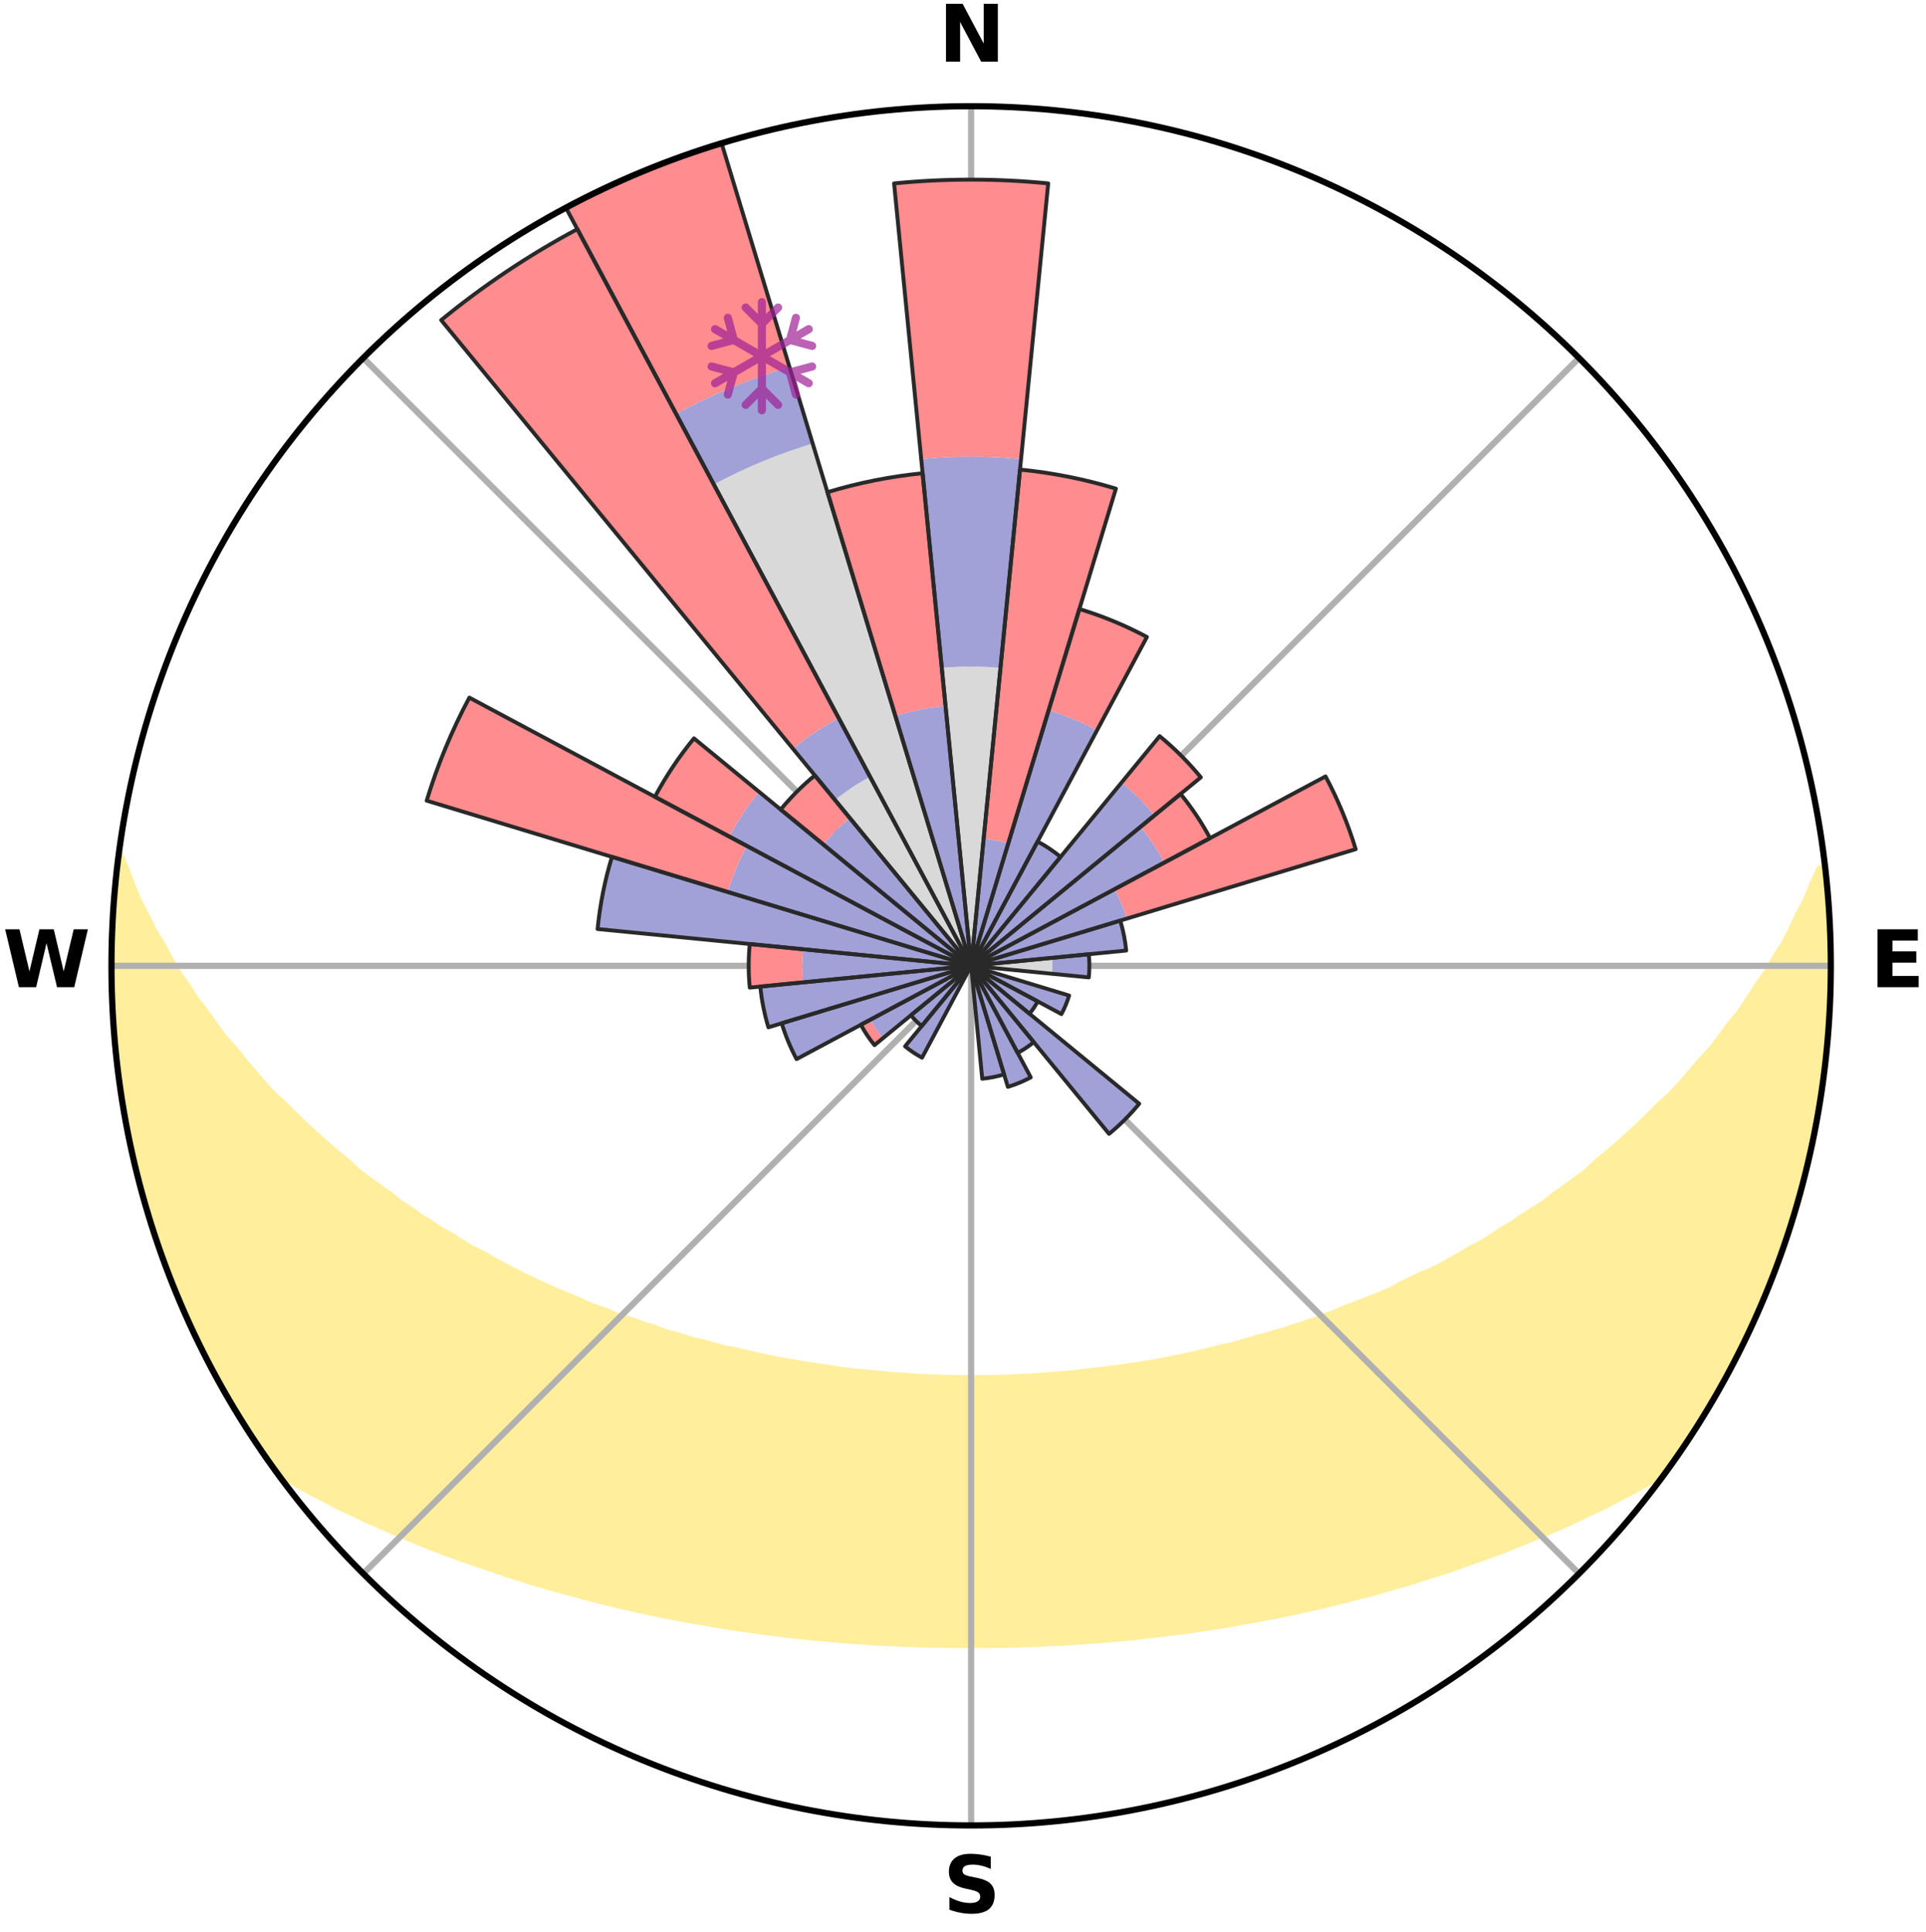 <?xml version="1.0" encoding="utf-8" standalone="no"?>
<!DOCTYPE svg PUBLIC "-//W3C//DTD SVG 1.1//EN"
  "http://www.w3.org/Graphics/SVG/1.1/DTD/svg11.dtd">
<svg xmlns:xlink="http://www.w3.org/1999/xlink" width="248.41pt" height="249.158pt" viewBox="0 0 248.41 249.158" xmlns="http://www.w3.org/2000/svg" version="1.1">
 <title>Ski Rose for Semmering Hirschenkogel</title>
 <defs>
  <style type="text/css">*{stroke-linejoin: round; stroke-linecap: butt}</style>
 </defs>
 <g id="figure_1">
  <g id="patch_1">
   <path d="M 0 249.158 
L 248.41 249.158 
L 248.41 0 
L 0 0 
z
" style="fill: #ffffff"/>
  </g>
  <g id="axes_1">
   <g id="patch_2">
    <path d="M 236.135 124.579 
C 236.135 110.018 233.267 95.599 227.695 82.147 
C 222.122 68.695 213.955 56.471 203.659 46.175 
C 193.363 35.879 181.139 27.711 167.687 22.139 
C 154.235 16.567 139.815 13.699 125.255 13.699 
C 110.694 13.699 96.275 16.567 82.823 22.139 
C 69.371 27.711 57.147 35.879 46.851 46.175 
C 36.555 56.471 28.387 68.695 22.815 82.147 
C 17.243 95.599 14.375 110.018 14.375 124.579 
C 14.375 139.14 17.243 153.559 22.815 167.011 
C 28.387 180.463 36.555 192.687 46.851 202.983 
C 57.147 213.279 69.371 221.447 82.823 227.019 
C 96.275 232.591 110.694 235.459 125.255 235.459 
C 139.815 235.459 154.235 232.591 167.687 227.019 
C 181.139 221.447 193.363 213.279 203.659 202.983 
C 213.955 192.687 222.122 180.463 227.695 167.011 
C 233.267 153.559 236.135 139.14 236.135 124.579 
M 125.255 124.579 
C 125.255 124.579 125.255 124.579 125.255 124.579 
C 125.255 124.579 125.255 124.579 125.255 124.579 
C 125.255 124.579 125.255 124.579 125.255 124.579 
C 125.255 124.579 125.255 124.579 125.255 124.579 
C 125.255 124.579 125.255 124.579 125.255 124.579 
C 125.255 124.579 125.255 124.579 125.255 124.579 
C 125.255 124.579 125.255 124.579 125.255 124.579 
C 125.255 124.579 125.255 124.579 125.255 124.579 
C 125.255 124.579 125.255 124.579 125.255 124.579 
C 125.255 124.579 125.255 124.579 125.255 124.579 
C 125.255 124.579 125.255 124.579 125.255 124.579 
C 125.255 124.579 125.255 124.579 125.255 124.579 
C 125.255 124.579 125.255 124.579 125.255 124.579 
C 125.255 124.579 125.255 124.579 125.255 124.579 
C 125.255 124.579 125.255 124.579 125.255 124.579 
C 125.255 124.579 125.255 124.579 125.255 124.579 
z
" style="fill: #ffffff"/>
   </g>
   <g id="PolyCollection_1">
    <defs>
     <path id="m9dde6b4d23" d="M 235.288 -137.116 
L 234.752 -137.055 
L 233.842 -135.035 
L 233.047 -133.062 
L 231.996 -131.108 
L 231.092 -129.2 
L 230.146 -127.326 
L 228.956 -125.484 
L 227.934 -123.683 
L 226.672 -121.923 
L 225.584 -120.199 
L 224.466 -118.511 
L 223.115 -116.877 
L 221.943 -115.269 
L 220.745 -113.699 
L 219.32 -112.195 
L 218.078 -110.707 
L 216.814 -109.257 
L 215.531 -107.847 
L 214.031 -106.517 
L 212.714 -105.19 
L 211.382 -103.902 
L 210.036 -102.653 
L 208.677 -101.444 
L 207.307 -100.274 
L 205.927 -99.143 
L 204.724 -97.989 
L 203.324 -96.933 
L 201.919 -95.916 
L 200.508 -94.936 
L 199.27 -93.921 
L 197.849 -93.014 
L 196.427 -92.144 
L 195.173 -91.23 
L 193.748 -90.43 
L 192.488 -89.58 
L 191.224 -88.761 
L 189.801 -88.06 
L 188.537 -87.303 
L 187.272 -86.575 
L 186.007 -85.876 
L 184.743 -85.205 
L 183.34 -84.658 
L 182.083 -84.044 
L 180.83 -83.456 
L 179.711 -82.794 
L 178.462 -82.256 
L 177.219 -81.743 
L 175.982 -81.254 
L 174.751 -80.789 
L 173.526 -80.346 
L 172.419 -79.822 
L 171.206 -79.423 
L 170.104 -78.94 
L 168.905 -78.581 
L 167.81 -78.139 
L 166.626 -77.817 
L 165.539 -77.412 
L 164.372 -77.126 
L 163.296 -76.755 
L 162.146 -76.501 
L 161.08 -76.164 
L 160.019 -75.842 
L 158.961 -75.536 
L 157.846 -75.339 
L 156.801 -75.061 
L 155.761 -74.797 
L 154.726 -74.547 
L 153.696 -74.309 
L 152.671 -74.085 
L 151.651 -73.872 
L 150.637 -73.671 
L 149.627 -73.481 
L 148.623 -73.302 
L 147.624 -73.133 
L 146.63 -72.974 
L 145.642 -72.824 
L 144.658 -72.684 
L 143.679 -72.552 
L 142.704 -72.428 
L 141.734 -72.313 
L 140.769 -72.204 
L 139.808 -72.103 
L 138.863 -71.96 
L 137.908 -71.875 
L 136.956 -71.797 
L 136.008 -71.725 
L 135.063 -71.659 
L 134.126 -71.565 
L 133.186 -71.514 
L 132.247 -71.467 
L 131.311 -71.425 
L 130.378 -71.37 
L 129.445 -71.341 
L 128.512 -71.318 
L 127.581 -71.299 
L 126.651 -71.279 
L 125.72 -71.273 
L 124.79 -71.274 
L 123.859 -71.284 
L 122.929 -71.299 
L 121.997 -71.318 
L 121.066 -71.356 
L 120.133 -71.389 
L 119.199 -71.425 
L 118.263 -71.467 
L 117.329 -71.543 
L 116.389 -71.598 
L 115.447 -71.659 
L 114.502 -71.725 
L 113.563 -71.84 
L 112.613 -71.921 
L 111.659 -72.009 
L 110.702 -72.103 
L 109.741 -72.205 
L 108.775 -72.313 
L 107.806 -72.429 
L 106.854 -72.616 
L 105.877 -72.751 
L 104.896 -72.895 
L 103.909 -73.047 
L 102.918 -73.208 
L 101.922 -73.38 
L 100.921 -73.561 
L 99.914 -73.754 
L 98.903 -73.957 
L 97.886 -74.172 
L 96.864 -74.399 
L 95.837 -74.638 
L 94.805 -74.89 
L 93.71 -75.063 
L 92.665 -75.341 
L 91.616 -75.634 
L 90.562 -75.941 
L 89.431 -76.166 
L 88.365 -76.504 
L 87.296 -76.858 
L 86.14 -77.128 
L 85.06 -77.517 
L 83.977 -77.923 
L 82.797 -78.245 
L 81.706 -78.688 
L 80.511 -79.047 
L 79.307 -79.427 
L 78.204 -79.93 
L 76.988 -80.351 
L 75.764 -80.794 
L 74.653 -81.361 
L 73.42 -81.85 
L 72.181 -82.362 
L 70.936 -82.899 
L 69.688 -83.461 
L 68.435 -84.05 
L 67.179 -84.665 
L 65.921 -85.307 
L 64.66 -85.976 
L 63.399 -86.674 
L 62.138 -87.4 
L 60.721 -88.068 
L 59.459 -88.855 
L 58.199 -89.672 
L 56.777 -90.437 
L 55.521 -91.318 
L 54.1 -92.152 
L 52.853 -93.098 
L 51.437 -94.003 
L 50.202 -95.015 
L 48.795 -95.992 
L 47.393 -97.007 
L 45.997 -98.06 
L 44.797 -99.211 
L 43.421 -100.339 
L 42.054 -101.505 
L 40.698 -102.711 
L 39.356 -103.957 
L 38.027 -105.241 
L 36.714 -106.565 
L 35.217 -107.892 
L 33.937 -109.298 
L 32.677 -110.743 
L 31.437 -112.228 
L 30.219 -113.751 
L 28.82 -115.293 
L 27.65 -116.897 
L 26.507 -118.539 
L 25.186 -120.21 
L 24.1 -121.93 
L 22.841 -123.685 
L 21.82 -125.482 
L 20.835 -127.313 
L 19.686 -129.188 
L 18.782 -131.091 
L 17.729 -133.042 
L 16.929 -135.01 
L 16.193 -137.005 
L 15.356 -139.048 
L 15.356 -139.048 
L 15.356 -139.048 
L 15.222 -137.116 
L 14.946 -135.201 
L 14.729 -133.278 
L 14.62 -131.346 
L 14.619 -129.41 
L 14.475 -127.48 
L 14.387 -125.547 
L 14.486 -123.612 
L 14.441 -121.677 
L 14.527 -119.745 
L 14.645 -117.814 
L 14.793 -115.886 
L 14.972 -113.96 
L 15.09 -112.027 
L 15.331 -110.107 
L 15.602 -108.191 
L 15.903 -106.28 
L 16.234 -104.373 
L 16.684 -102.49 
L 17.076 -100.596 
L 17.497 -98.709 
L 17.949 -96.828 
L 18.431 -94.954 
L 18.944 -93.088 
L 19.579 -91.26 
L 20.153 -89.412 
L 20.758 -87.575 
L 21.484 -85.781 
L 22.151 -83.965 
L 22.848 -82.161 
L 23.578 -80.369 
L 24.4 -78.617 
L 25.195 -76.853 
L 26.084 -75.135 
L 26.948 -73.404 
L 27.847 -71.691 
L 28.782 -69.997 
L 29.765 -68.331 
L 30.732 -66.656 
L 31.753 -65.012 
L 32.802 -63.386 
L 33.923 -61.808 
L 34.987 -60.192 
L 36.489 -58.896 
L 38.234 -57.805 
L 40.06 -56.812 
L 41.898 -55.865 
L 43.688 -54.914 
L 45.543 -54.056 
L 47.34 -53.183 
L 49.19 -52.397 
L 50.986 -51.596 
L 52.78 -50.828 
L 54.571 -50.094 
L 56.357 -49.391 
L 58.139 -48.718 
L 59.914 -48.075 
L 61.684 -47.461 
L 63.446 -46.874 
L 65.164 -46.267 
L 66.913 -45.734 
L 68.616 -45.174 
L 70.349 -44.691 
L 72.043 -44.185 
L 73.76 -43.749 
L 75.437 -43.284 
L 77.112 -42.848 
L 78.776 -42.427 
L 80.437 -42.034 
L 82.087 -41.655 
L 83.734 -41.302 
L 85.371 -40.961 
L 87.004 -40.645 
L 88.627 -40.34 
L 90.246 -40.06 
L 91.855 -39.788 
L 93.446 -39.501 
L 95.045 -39.27 
L 96.636 -39.045 
L 98.211 -38.808 
L 99.793 -38.621 
L 101.36 -38.415 
L 102.928 -38.248 
L 104.486 -38.072 
L 106.047 -37.938 
L 107.597 -37.79 
L 109.145 -37.657 
L 110.692 -37.552 
L 112.233 -37.445 
L 113.771 -37.352 
L 115.309 -37.289 
L 116.843 -37.221 
L 118.375 -37.166 
L 119.906 -37.127 
L 121.435 -37.097 
L 122.964 -37.078 
L 124.491 -37.073 
L 126.018 -37.073 
L 127.546 -37.079 
L 129.074 -37.098 
L 130.604 -37.126 
L 132.134 -37.169 
L 133.666 -37.224 
L 135.2 -37.292 
L 136.738 -37.356 
L 138.277 -37.449 
L 139.817 -37.556 
L 141.364 -37.662 
L 142.911 -37.796 
L 144.467 -37.917 
L 146.022 -38.078 
L 147.58 -38.254 
L 149.148 -38.422 
L 150.715 -38.628 
L 152.296 -38.816 
L 153.881 -39.025 
L 155.462 -39.278 
L 157.061 -39.51 
L 158.664 -39.765 
L 160.26 -40.069 
L 161.879 -40.349 
L 163.501 -40.655 
L 165.134 -40.97 
L 166.77 -41.312 
L 168.417 -41.665 
L 170.067 -42.045 
L 171.728 -42.438 
L 173.391 -42.859 
L 175.066 -43.295 
L 176.774 -43.71 
L 178.458 -44.197 
L 180.153 -44.702 
L 181.886 -45.185 
L 183.588 -45.746 
L 185.336 -46.28 
L 187.092 -46.839 
L 188.816 -47.473 
L 190.585 -48.087 
L 192.36 -48.73 
L 194.141 -49.403 
L 195.927 -50.106 
L 197.718 -50.84 
L 199.511 -51.608 
L 201.358 -52.36 
L 203.156 -53.196 
L 204.953 -54.068 
L 206.808 -54.926 
L 208.598 -55.876 
L 210.435 -56.824 
L 212.262 -57.816 
L 214.063 -58.865 
L 215.517 -60.196 
L 216.631 -61.778 
L 217.713 -63.383 
L 218.752 -65.015 
L 219.773 -66.658 
L 220.743 -68.332 
L 221.731 -69.995 
L 222.672 -71.686 
L 223.557 -73.406 
L 224.475 -75.11 
L 225.285 -76.867 
L 226.105 -78.619 
L 226.921 -80.373 
L 227.69 -82.149 
L 228.411 -83.945 
L 229.085 -85.759 
L 229.712 -87.589 
L 230.398 -89.399 
L 230.987 -91.242 
L 231.476 -93.115 
L 232.084 -94.953 
L 232.483 -96.848 
L 232.98 -98.717 
L 233.465 -100.589 
L 233.89 -102.477 
L 234.141 -104.398 
L 234.49 -106.299 
L 234.815 -108.205 
L 235.1 -110.118 
L 235.346 -112.036 
L 235.551 -113.959 
L 235.722 -115.885 
L 235.857 -117.814 
L 235.955 -119.746 
L 236.02 -121.679 
L 236.047 -123.612 
L 236.038 -125.546 
L 235.995 -127.479 
L 235.922 -129.411 
L 235.811 -131.341 
L 235.668 -133.269 
L 235.492 -135.194 
L 235.288 -137.116 
z
" style="stroke: #ffee9c"/>
    </defs>
    <g clip-path="url(#p2bb7cc7222)">
     <use xlink:href="#m9dde6b4d23" x="0" y="249.158" style="fill: #ffee9c; stroke: #ffee9c"/>
    </g>
   </g>
   <g id="matplotlib.axis_1">
    <g id="xtick_1">
     <g id="line2d_1">
      <path d="M 125.255 124.579 
L 125.255 13.699 
" clip-path="url(#p2bb7cc7222)" style="fill: none; stroke: #b0b0b0; stroke-width: 0.8; stroke-linecap: square"/>
     </g>
     <g id="text_1">
      <!-- N -->
      <g transform="translate(121.07 7.958) scale(0.1 -0.1)">
       <defs>
        <path id="DejaVuSans-Bold-4e" d="M 588 4666 
L 1931 4666 
L 3628 1466 
L 3628 4666 
L 4769 4666 
L 4769 0 
L 3425 0 
L 1728 3200 
L 1728 0 
L 588 0 
L 588 4666 
z
" transform="scale(0.016)"/>
       </defs>
       <use xlink:href="#DejaVuSans-Bold-4e"/>
      </g>
     </g>
    </g>
    <g id="xtick_2">
     <g id="line2d_2">
      <path d="M 125.255 124.579 
L 203.659 46.175 
" clip-path="url(#p2bb7cc7222)" style="fill: none; stroke: #b0b0b0; stroke-width: 0.8; stroke-linecap: square"/>
     </g>
    </g>
    <g id="xtick_3">
     <g id="line2d_3">
      <path d="M 125.255 124.579 
L 236.135 124.579 
" clip-path="url(#p2bb7cc7222)" style="fill: none; stroke: #b0b0b0; stroke-width: 0.8; stroke-linecap: square"/>
     </g>
     <g id="text_2">
      <!-- E -->
      <g transform="translate(241.219 127.338) scale(0.1 -0.1)">
       <defs>
        <path id="DejaVuSans-Bold-45" d="M 588 4666 
L 3834 4666 
L 3834 3756 
L 1791 3756 
L 1791 2888 
L 3713 2888 
L 3713 1978 
L 1791 1978 
L 1791 909 
L 3903 909 
L 3903 0 
L 588 0 
L 588 4666 
z
" transform="scale(0.016)"/>
       </defs>
       <use xlink:href="#DejaVuSans-Bold-45"/>
      </g>
     </g>
    </g>
    <g id="xtick_4">
     <g id="line2d_4">
      <path d="M 125.255 124.579 
L 203.659 202.983 
" clip-path="url(#p2bb7cc7222)" style="fill: none; stroke: #b0b0b0; stroke-width: 0.8; stroke-linecap: square"/>
     </g>
    </g>
    <g id="xtick_5">
     <g id="line2d_5">
      <path d="M 125.255 124.579 
L 125.255 235.459 
" clip-path="url(#p2bb7cc7222)" style="fill: none; stroke: #b0b0b0; stroke-width: 0.8; stroke-linecap: square"/>
     </g>
     <g id="text_3">
      <!-- S -->
      <g transform="translate(121.654 246.718) scale(0.1 -0.1)">
       <defs>
        <path id="DejaVuSans-Bold-53" d="M 3834 4519 
L 3834 3531 
Q 3450 3703 3084 3790 
Q 2719 3878 2394 3878 
Q 1963 3878 1756 3759 
Q 1550 3641 1550 3391 
Q 1550 3203 1689 3098 
Q 1828 2994 2194 2919 
L 2706 2816 
Q 3484 2659 3812 2340 
Q 4141 2022 4141 1434 
Q 4141 663 3683 286 
Q 3225 -91 2284 -91 
Q 1841 -91 1394 -6 
Q 947 78 500 244 
L 500 1259 
Q 947 1022 1364 901 
Q 1781 781 2169 781 
Q 2563 781 2772 912 
Q 2981 1044 2981 1288 
Q 2981 1506 2839 1625 
Q 2697 1744 2272 1838 
L 1806 1941 
Q 1106 2091 782 2419 
Q 459 2747 459 3303 
Q 459 4000 909 4375 
Q 1359 4750 2203 4750 
Q 2588 4750 2994 4692 
Q 3400 4634 3834 4519 
z
" transform="scale(0.016)"/>
       </defs>
       <use xlink:href="#DejaVuSans-Bold-53"/>
      </g>
     </g>
    </g>
    <g id="xtick_6">
     <g id="line2d_6">
      <path d="M 125.255 124.579 
L 46.851 202.983 
" clip-path="url(#p2bb7cc7222)" style="fill: none; stroke: #b0b0b0; stroke-width: 0.8; stroke-linecap: square"/>
     </g>
    </g>
    <g id="xtick_7">
     <g id="line2d_7">
      <path d="M 125.255 124.579 
L 14.375 124.579 
" clip-path="url(#p2bb7cc7222)" style="fill: none; stroke: #b0b0b0; stroke-width: 0.8; stroke-linecap: square"/>
     </g>
     <g id="text_4">
      <!-- W -->
      <g transform="translate(0.36 127.338) scale(0.1 -0.1)">
       <defs>
        <path id="DejaVuSans-Bold-57" d="M 191 4666 
L 1344 4666 
L 2150 1275 
L 2950 4666 
L 4109 4666 
L 4909 1275 
L 5716 4666 
L 6859 4666 
L 5759 0 
L 4372 0 
L 3525 3547 
L 2688 0 
L 1300 0 
L 191 4666 
z
" transform="scale(0.016)"/>
       </defs>
       <use xlink:href="#DejaVuSans-Bold-57"/>
      </g>
     </g>
    </g>
    <g id="xtick_8">
     <g id="line2d_8">
      <path d="M 125.255 124.579 
L 46.851 46.175 
" clip-path="url(#p2bb7cc7222)" style="fill: none; stroke: #b0b0b0; stroke-width: 0.8; stroke-linecap: square"/>
     </g>
    </g>
   </g>
   <g id="matplotlib.axis_2"/>
   <g id="patch_3">
    <path d="M 125.255 124.579 
C 125.255 124.579 125.255 124.579 125.255 124.579 
C 125.255 124.579 125.255 124.579 125.255 124.579 
L 129.039 86.163 
C 127.781 86.039 126.518 85.977 125.255 85.977 
C 123.991 85.977 122.729 86.039 121.471 86.163 
z
" clip-path="url(#p2bb7cc7222)" style="fill: #d9d9d9"/>
   </g>
   <g id="patch_4">
    <path d="M 125.255 124.579 
C 125.255 124.579 125.255 124.579 125.255 124.579 
C 125.255 124.579 125.255 124.579 125.255 124.579 
L 125.255 124.579 
C 125.255 124.579 125.255 124.579 125.255 124.579 
C 125.255 124.579 125.255 124.579 125.255 124.579 
z
" clip-path="url(#p2bb7cc7222)" style="fill: #d9d9d9"/>
   </g>
   <g id="patch_5">
    <path d="M 125.255 124.579 
C 125.255 124.579 125.255 124.579 125.255 124.579 
C 125.255 124.579 125.255 124.579 125.255 124.579 
L 125.255 124.579 
C 125.255 124.579 125.255 124.579 125.255 124.579 
C 125.255 124.579 125.255 124.579 125.255 124.579 
z
" clip-path="url(#p2bb7cc7222)" style="fill: #d9d9d9"/>
   </g>
   <g id="patch_6">
    <path d="M 125.255 124.579 
C 125.255 124.579 125.255 124.579 125.255 124.579 
C 125.255 124.579 125.255 124.579 125.255 124.579 
L 125.255 124.579 
C 125.255 124.579 125.255 124.579 125.255 124.579 
C 125.255 124.579 125.255 124.579 125.255 124.579 
z
" clip-path="url(#p2bb7cc7222)" style="fill: #d9d9d9"/>
   </g>
   <g id="patch_7">
    <path d="M 125.255 124.579 
C 125.255 124.579 125.255 124.579 125.255 124.579 
C 125.255 124.579 125.255 124.579 125.255 124.579 
L 125.255 124.579 
C 125.255 124.579 125.255 124.579 125.255 124.579 
C 125.255 124.579 125.255 124.579 125.255 124.579 
z
" clip-path="url(#p2bb7cc7222)" style="fill: #d9d9d9"/>
   </g>
   <g id="patch_8">
    <path d="M 125.255 124.579 
C 125.255 124.579 125.255 124.579 125.255 124.579 
C 125.255 124.579 125.255 124.579 125.255 124.579 
L 125.255 124.579 
C 125.255 124.579 125.255 124.579 125.255 124.579 
C 125.255 124.579 125.255 124.579 125.255 124.579 
z
" clip-path="url(#p2bb7cc7222)" style="fill: #d9d9d9"/>
   </g>
   <g id="patch_9">
    <path d="M 125.255 124.579 
C 125.255 124.579 125.255 124.579 125.255 124.579 
C 125.255 124.579 125.255 124.579 125.255 124.579 
L 125.255 124.579 
C 125.255 124.579 125.255 124.579 125.255 124.579 
C 125.255 124.579 125.255 124.579 125.255 124.579 
z
" clip-path="url(#p2bb7cc7222)" style="fill: #d9d9d9"/>
   </g>
   <g id="patch_10">
    <path d="M 125.255 124.579 
C 125.255 124.579 125.255 124.579 125.255 124.579 
C 125.255 124.579 125.255 124.579 125.255 124.579 
L 125.255 124.579 
C 125.255 124.579 125.255 124.579 125.255 124.579 
C 125.255 124.579 125.255 124.579 125.255 124.579 
z
" clip-path="url(#p2bb7cc7222)" style="fill: #d9d9d9"/>
   </g>
   <g id="patch_11">
    <path d="M 125.255 124.579 
C 125.255 124.579 125.255 124.579 125.255 124.579 
C 125.255 124.579 125.255 124.579 125.255 124.579 
L 135.7 125.608 
C 135.733 125.266 135.75 124.923 135.75 124.579 
C 135.75 124.236 135.733 123.892 135.7 123.55 
z
" clip-path="url(#p2bb7cc7222)" style="fill: #d9d9d9"/>
   </g>
   <g id="patch_12">
    <path d="M 125.255 124.579 
C 125.255 124.579 125.255 124.579 125.255 124.579 
C 125.255 124.579 125.255 124.579 125.255 124.579 
L 125.255 124.579 
C 125.255 124.579 125.255 124.579 125.255 124.579 
C 125.255 124.579 125.255 124.579 125.255 124.579 
z
" clip-path="url(#p2bb7cc7222)" style="fill: #d9d9d9"/>
   </g>
   <g id="patch_13">
    <path d="M 125.255 124.579 
C 125.255 124.579 125.255 124.579 125.255 124.579 
C 125.255 124.579 125.255 124.579 125.255 124.579 
L 125.255 124.579 
C 125.255 124.579 125.255 124.579 125.255 124.579 
C 125.255 124.579 125.255 124.579 125.255 124.579 
z
" clip-path="url(#p2bb7cc7222)" style="fill: #d9d9d9"/>
   </g>
   <g id="patch_14">
    <path d="M 125.255 124.579 
C 125.255 124.579 125.255 124.579 125.255 124.579 
C 125.255 124.579 125.255 124.579 125.255 124.579 
L 125.255 124.579 
C 125.255 124.579 125.255 124.579 125.255 124.579 
C 125.255 124.579 125.255 124.579 125.255 124.579 
z
" clip-path="url(#p2bb7cc7222)" style="fill: #d9d9d9"/>
   </g>
   <g id="patch_15">
    <path d="M 125.255 124.579 
C 125.255 124.579 125.255 124.579 125.255 124.579 
C 125.255 124.579 125.255 124.579 125.255 124.579 
L 125.255 124.579 
C 125.255 124.579 125.255 124.579 125.255 124.579 
C 125.255 124.579 125.255 124.579 125.255 124.579 
z
" clip-path="url(#p2bb7cc7222)" style="fill: #d9d9d9"/>
   </g>
   <g id="patch_16">
    <path d="M 125.255 124.579 
C 125.255 124.579 125.255 124.579 125.255 124.579 
C 125.255 124.579 125.255 124.579 125.255 124.579 
L 125.255 124.579 
C 125.255 124.579 125.255 124.579 125.255 124.579 
C 125.255 124.579 125.255 124.579 125.255 124.579 
z
" clip-path="url(#p2bb7cc7222)" style="fill: #d9d9d9"/>
   </g>
   <g id="patch_17">
    <path d="M 125.255 124.579 
C 125.255 124.579 125.255 124.579 125.255 124.579 
C 125.255 124.579 125.255 124.579 125.255 124.579 
L 125.255 124.579 
C 125.255 124.579 125.255 124.579 125.255 124.579 
C 125.255 124.579 125.255 124.579 125.255 124.579 
z
" clip-path="url(#p2bb7cc7222)" style="fill: #d9d9d9"/>
   </g>
   <g id="patch_18">
    <path d="M 125.255 124.579 
C 125.255 124.579 125.255 124.579 125.255 124.579 
C 125.255 124.579 125.255 124.579 125.255 124.579 
L 125.255 124.579 
C 125.255 124.579 125.255 124.579 125.255 124.579 
C 125.255 124.579 125.255 124.579 125.255 124.579 
z
" clip-path="url(#p2bb7cc7222)" style="fill: #d9d9d9"/>
   </g>
   <g id="patch_19">
    <path d="M 125.255 124.579 
C 125.255 124.579 125.255 124.579 125.255 124.579 
C 125.255 124.579 125.255 124.579 125.255 124.579 
L 125.255 124.579 
C 125.255 124.579 125.255 124.579 125.255 124.579 
C 125.255 124.579 125.255 124.579 125.255 124.579 
z
" clip-path="url(#p2bb7cc7222)" style="fill: #d9d9d9"/>
   </g>
   <g id="patch_20">
    <path d="M 125.255 124.579 
C 125.255 124.579 125.255 124.579 125.255 124.579 
C 125.255 124.579 125.255 124.579 125.255 124.579 
L 125.255 124.579 
C 125.255 124.579 125.255 124.579 125.255 124.579 
C 125.255 124.579 125.255 124.579 125.255 124.579 
z
" clip-path="url(#p2bb7cc7222)" style="fill: #d9d9d9"/>
   </g>
   <g id="patch_21">
    <path d="M 125.255 124.579 
C 125.255 124.579 125.255 124.579 125.255 124.579 
C 125.255 124.579 125.255 124.579 125.255 124.579 
L 125.255 124.579 
C 125.255 124.579 125.255 124.579 125.255 124.579 
C 125.255 124.579 125.255 124.579 125.255 124.579 
z
" clip-path="url(#p2bb7cc7222)" style="fill: #d9d9d9"/>
   </g>
   <g id="patch_22">
    <path d="M 125.255 124.579 
C 125.255 124.579 125.255 124.579 125.255 124.579 
C 125.255 124.579 125.255 124.579 125.255 124.579 
L 125.255 124.579 
C 125.255 124.579 125.255 124.579 125.255 124.579 
C 125.255 124.579 125.255 124.579 125.255 124.579 
z
" clip-path="url(#p2bb7cc7222)" style="fill: #d9d9d9"/>
   </g>
   <g id="patch_23">
    <path d="M 125.255 124.579 
C 125.255 124.579 125.255 124.579 125.255 124.579 
C 125.255 124.579 125.255 124.579 125.255 124.579 
L 125.255 124.579 
C 125.255 124.579 125.255 124.579 125.255 124.579 
C 125.255 124.579 125.255 124.579 125.255 124.579 
z
" clip-path="url(#p2bb7cc7222)" style="fill: #d9d9d9"/>
   </g>
   <g id="patch_24">
    <path d="M 125.255 124.579 
C 125.255 124.579 125.255 124.579 125.255 124.579 
C 125.255 124.579 125.255 124.579 125.255 124.579 
L 122.169 126.228 
C 122.223 126.329 122.282 126.427 122.346 126.523 
C 122.41 126.618 122.478 126.71 122.55 126.798 
z
" clip-path="url(#p2bb7cc7222)" style="fill: #d9d9d9"/>
   </g>
   <g id="patch_25">
    <path d="M 125.255 124.579 
C 125.255 124.579 125.255 124.579 125.255 124.579 
C 125.255 124.579 125.255 124.579 125.255 124.579 
L 125.255 124.579 
C 125.255 124.579 125.255 124.579 125.255 124.579 
C 125.255 124.579 125.255 124.579 125.255 124.579 
z
" clip-path="url(#p2bb7cc7222)" style="fill: #d9d9d9"/>
   </g>
   <g id="patch_26">
    <path d="M 125.255 124.579 
C 125.255 124.579 125.255 124.579 125.255 124.579 
C 125.255 124.579 125.255 124.579 125.255 124.579 
L 125.255 124.579 
C 125.255 124.579 125.255 124.579 125.255 124.579 
C 125.255 124.579 125.255 124.579 125.255 124.579 
z
" clip-path="url(#p2bb7cc7222)" style="fill: #d9d9d9"/>
   </g>
   <g id="patch_27">
    <path d="M 125.255 124.579 
C 125.255 124.579 125.255 124.579 125.255 124.579 
C 125.255 124.579 125.255 124.579 125.255 124.579 
L 125.255 124.579 
C 125.255 124.579 125.255 124.579 125.255 124.579 
C 125.255 124.579 125.255 124.579 125.255 124.579 
z
" clip-path="url(#p2bb7cc7222)" style="fill: #d9d9d9"/>
   </g>
   <g id="patch_28">
    <path d="M 125.255 124.579 
C 125.255 124.579 125.255 124.579 125.255 124.579 
C 125.255 124.579 125.255 124.579 125.255 124.579 
L 125.255 124.579 
C 125.255 124.579 125.255 124.579 125.255 124.579 
C 125.255 124.579 125.255 124.579 125.255 124.579 
z
" clip-path="url(#p2bb7cc7222)" style="fill: #d9d9d9"/>
   </g>
   <g id="patch_29">
    <path d="M 125.255 124.579 
C 125.255 124.579 125.255 124.579 125.255 124.579 
C 125.255 124.579 125.255 124.579 125.255 124.579 
L 125.255 124.579 
C 125.255 124.579 125.255 124.579 125.255 124.579 
C 125.255 124.579 125.255 124.579 125.255 124.579 
z
" clip-path="url(#p2bb7cc7222)" style="fill: #d9d9d9"/>
   </g>
   <g id="patch_30">
    <path d="M 125.255 124.579 
C 125.255 124.579 125.255 124.579 125.255 124.579 
C 125.255 124.579 125.255 124.579 125.255 124.579 
L 125.255 124.579 
C 125.255 124.579 125.255 124.579 125.255 124.579 
C 125.255 124.579 125.255 124.579 125.255 124.579 
z
" clip-path="url(#p2bb7cc7222)" style="fill: #d9d9d9"/>
   </g>
   <g id="patch_31">
    <path d="M 125.255 124.579 
C 125.255 124.579 125.255 124.579 125.255 124.579 
C 125.255 124.579 125.255 124.579 125.255 124.579 
L 125.255 124.579 
C 125.255 124.579 125.255 124.579 125.255 124.579 
C 125.255 124.579 125.255 124.579 125.255 124.579 
z
" clip-path="url(#p2bb7cc7222)" style="fill: #d9d9d9"/>
   </g>
   <g id="patch_32">
    <path d="M 125.255 124.579 
C 125.255 124.579 125.255 124.579 125.255 124.579 
C 125.255 124.579 125.255 124.579 125.255 124.579 
L 112.217 100.187 
C 111.419 100.614 110.642 101.079 109.889 101.582 
C 109.136 102.085 108.409 102.625 107.709 103.199 
z
" clip-path="url(#p2bb7cc7222)" style="fill: #d9d9d9"/>
   </g>
   <g id="patch_33">
    <path d="M 125.255 124.579 
C 125.255 124.579 125.255 124.579 125.255 124.579 
C 125.255 124.579 125.255 124.579 125.255 124.579 
L 104.817 57.205 
C 102.612 57.874 100.441 58.651 98.312 59.533 
C 96.183 60.415 94.098 61.401 92.066 62.487 
z
" clip-path="url(#p2bb7cc7222)" style="fill: #d9d9d9"/>
   </g>
   <g id="patch_34">
    <path d="M 125.255 124.579 
C 125.255 124.579 125.255 124.579 125.255 124.579 
C 125.255 124.579 125.255 124.579 125.255 124.579 
L 125.255 124.579 
C 125.255 124.579 125.255 124.579 125.255 124.579 
C 125.255 124.579 125.255 124.579 125.255 124.579 
z
" clip-path="url(#p2bb7cc7222)" style="fill: #d9d9d9"/>
   </g>
   <g id="patch_35">
    <path d="M 121.471 86.163 
C 122.729 86.039 123.991 85.977 125.255 85.977 
C 126.518 85.977 127.781 86.039 129.039 86.163 
L 131.693 59.212 
C 129.553 59.001 127.405 58.895 125.255 58.895 
C 123.105 58.895 120.956 59.001 118.817 59.212 
z
" clip-path="url(#p2bb7cc7222)" style="fill: #a1a1d8"/>
   </g>
   <g id="patch_36">
    <path d="M 125.255 124.579 
C 125.255 124.579 125.255 124.579 125.255 124.579 
C 125.255 124.579 125.255 124.579 125.255 124.579 
L 130.045 108.787 
C 129.528 108.631 129.004 108.499 128.474 108.394 
C 127.945 108.289 127.41 108.209 126.872 108.156 
z
" clip-path="url(#p2bb7cc7222)" style="fill: #a1a1d8"/>
   </g>
   <g id="patch_37">
    <path d="M 125.255 124.579 
C 125.255 124.579 125.255 124.579 125.255 124.579 
C 125.255 124.579 125.255 124.579 125.255 124.579 
L 141.497 94.192 
C 140.503 93.66 139.483 93.178 138.441 92.746 
C 137.399 92.314 136.336 91.934 135.257 91.607 
z
" clip-path="url(#p2bb7cc7222)" style="fill: #a1a1d8"/>
   </g>
   <g id="patch_38">
    <path d="M 125.255 124.579 
C 125.255 124.579 125.255 124.579 125.255 124.579 
C 125.255 124.579 125.255 124.579 125.255 124.579 
L 136.787 110.527 
C 136.327 110.149 135.849 109.795 135.354 109.464 
C 134.86 109.134 134.349 108.827 133.824 108.547 
z
" clip-path="url(#p2bb7cc7222)" style="fill: #a1a1d8"/>
   </g>
   <g id="patch_39">
    <path d="M 125.255 124.579 
C 125.255 124.579 125.255 124.579 125.255 124.579 
C 125.255 124.579 125.255 124.579 125.255 124.579 
L 148.908 105.167 
C 148.273 104.393 147.6 103.65 146.892 102.942 
C 146.183 102.234 145.441 101.561 144.667 100.926 
z
" clip-path="url(#p2bb7cc7222)" style="fill: #a1a1d8"/>
   </g>
   <g id="patch_40">
    <path d="M 125.255 124.579 
C 125.255 124.579 125.255 124.579 125.255 124.579 
C 125.255 124.579 125.255 124.579 125.255 124.579 
L 150.178 111.258 
C 149.742 110.442 149.266 109.648 148.752 108.879 
C 148.238 108.11 147.687 107.366 147.1 106.651 
z
" clip-path="url(#p2bb7cc7222)" style="fill: #a1a1d8"/>
   </g>
   <g id="patch_41">
    <path d="M 125.255 124.579 
C 125.255 124.579 125.255 124.579 125.255 124.579 
C 125.255 124.579 125.255 124.579 125.255 124.579 
L 145.342 118.486 
C 145.142 117.828 144.911 117.181 144.648 116.546 
C 144.385 115.911 144.091 115.29 143.767 114.684 
z
" clip-path="url(#p2bb7cc7222)" style="fill: #a1a1d8"/>
   </g>
   <g id="patch_42">
    <path d="M 125.255 124.579 
C 125.255 124.579 125.255 124.579 125.255 124.579 
C 125.255 124.579 125.255 124.579 125.255 124.579 
L 145.255 122.609 
C 145.191 121.955 145.094 121.303 144.966 120.658 
C 144.838 120.013 144.678 119.375 144.487 118.745 
z
" clip-path="url(#p2bb7cc7222)" style="fill: #a1a1d8"/>
   </g>
   <g id="patch_43">
    <path d="M 135.7 123.55 
C 135.733 123.892 135.75 124.236 135.75 124.579 
C 135.75 124.923 135.733 125.266 135.7 125.608 
L 140.431 126.074 
C 140.48 125.577 140.504 125.078 140.504 124.579 
C 140.504 124.08 140.48 123.581 140.431 123.084 
z
" clip-path="url(#p2bb7cc7222)" style="fill: #a1a1d8"/>
   </g>
   <g id="patch_44">
    <path d="M 125.255 124.579 
C 125.255 124.579 125.255 124.579 125.255 124.579 
C 125.255 124.579 125.255 124.579 125.255 124.579 
L 125.255 124.579 
C 125.255 124.579 125.255 124.579 125.255 124.579 
C 125.255 124.579 125.255 124.579 125.255 124.579 
z
" clip-path="url(#p2bb7cc7222)" style="fill: #a1a1d8"/>
   </g>
   <g id="patch_45">
    <path d="M 125.255 124.579 
C 125.255 124.579 125.255 124.579 125.255 124.579 
C 125.255 124.579 125.255 124.579 125.255 124.579 
L 136.902 130.805 
C 137.106 130.423 137.291 130.032 137.456 129.633 
C 137.621 129.234 137.767 128.826 137.893 128.413 
z
" clip-path="url(#p2bb7cc7222)" style="fill: #a1a1d8"/>
   </g>
   <g id="patch_46">
    <path d="M 125.255 124.579 
C 125.255 124.579 125.255 124.579 125.255 124.579 
C 125.255 124.579 125.255 124.579 125.255 124.579 
L 132.783 130.758 
C 132.986 130.511 133.176 130.255 133.353 129.99 
C 133.53 129.725 133.694 129.451 133.844 129.17 
z
" clip-path="url(#p2bb7cc7222)" style="fill: #a1a1d8"/>
   </g>
   <g id="patch_47">
    <path d="M 125.255 124.579 
C 125.255 124.579 125.255 124.579 125.255 124.579 
C 125.255 124.579 125.255 124.579 125.255 124.579 
L 143.045 146.256 
C 143.754 145.674 144.435 145.057 145.084 144.408 
C 145.733 143.759 146.35 143.078 146.932 142.369 
z
" clip-path="url(#p2bb7cc7222)" style="fill: #a1a1d8"/>
   </g>
   <g id="patch_48">
    <path d="M 125.255 124.579 
C 125.255 124.579 125.255 124.579 125.255 124.579 
C 125.255 124.579 125.255 124.579 125.255 124.579 
L 131.258 135.81 
C 131.626 135.614 131.983 135.399 132.33 135.168 
C 132.676 134.936 133.011 134.687 133.334 134.423 
z
" clip-path="url(#p2bb7cc7222)" style="fill: #a1a1d8"/>
   </g>
   <g id="patch_49">
    <path d="M 125.255 124.579 
C 125.255 124.579 125.255 124.579 125.255 124.579 
C 125.255 124.579 125.255 124.579 125.255 124.579 
L 129.991 140.192 
C 130.502 140.037 131.005 139.857 131.499 139.653 
C 131.992 139.449 132.475 139.22 132.946 138.968 
z
" clip-path="url(#p2bb7cc7222)" style="fill: #a1a1d8"/>
   </g>
   <g id="patch_50">
    <path d="M 125.255 124.579 
C 125.255 124.579 125.255 124.579 125.255 124.579 
C 125.255 124.579 125.255 124.579 125.255 124.579 
L 126.689 139.144 
C 127.166 139.097 127.64 139.026 128.11 138.933 
C 128.58 138.84 129.045 138.723 129.503 138.584 
z
" clip-path="url(#p2bb7cc7222)" style="fill: #a1a1d8"/>
   </g>
   <g id="patch_51">
    <path d="M 125.255 124.579 
C 125.255 124.579 125.255 124.579 125.255 124.579 
C 125.255 124.579 125.255 124.579 125.255 124.579 
L 125.255 124.579 
C 125.255 124.579 125.255 124.579 125.255 124.579 
C 125.255 124.579 125.255 124.579 125.255 124.579 
z
" clip-path="url(#p2bb7cc7222)" style="fill: #a1a1d8"/>
   </g>
   <g id="patch_52">
    <path d="M 125.255 124.579 
C 125.255 124.579 125.255 124.579 125.255 124.579 
C 125.255 124.579 125.255 124.579 125.255 124.579 
L 125.255 124.579 
C 125.255 124.579 125.255 124.579 125.255 124.579 
C 125.255 124.579 125.255 124.579 125.255 124.579 
z
" clip-path="url(#p2bb7cc7222)" style="fill: #a1a1d8"/>
   </g>
   <g id="patch_53">
    <path d="M 125.255 124.579 
C 125.255 124.579 125.255 124.579 125.255 124.579 
C 125.255 124.579 125.255 124.579 125.255 124.579 
L 125.255 124.579 
C 125.255 124.579 125.255 124.579 125.255 124.579 
C 125.255 124.579 125.255 124.579 125.255 124.579 
z
" clip-path="url(#p2bb7cc7222)" style="fill: #a1a1d8"/>
   </g>
   <g id="patch_54">
    <path d="M 125.255 124.579 
C 125.255 124.579 125.255 124.579 125.255 124.579 
C 125.255 124.579 125.255 124.579 125.255 124.579 
L 116.731 134.965 
C 117.071 135.244 117.424 135.506 117.79 135.751 
C 118.156 135.995 118.533 136.221 118.921 136.429 
z
" clip-path="url(#p2bb7cc7222)" style="fill: #a1a1d8"/>
   </g>
   <g id="patch_55">
    <path d="M 125.255 124.579 
C 125.255 124.579 125.255 124.579 125.255 124.579 
C 125.255 124.579 125.255 124.579 125.255 124.579 
L 117.487 130.954 
C 117.696 131.208 117.917 131.452 118.149 131.684 
C 118.382 131.917 118.626 132.138 118.88 132.347 
z
" clip-path="url(#p2bb7cc7222)" style="fill: #a1a1d8"/>
   </g>
   <g id="patch_56">
    <path d="M 122.55 126.798 
C 122.478 126.71 122.41 126.618 122.346 126.523 
C 122.282 126.427 122.223 126.329 122.169 126.228 
L 112.256 131.527 
C 112.483 131.953 112.732 132.367 113 132.768 
C 113.268 133.169 113.555 133.557 113.861 133.93 
z
" clip-path="url(#p2bb7cc7222)" style="fill: #a1a1d8"/>
   </g>
   <g id="patch_57">
    <path d="M 125.255 124.579 
C 125.255 124.579 125.255 124.579 125.255 124.579 
C 125.255 124.579 125.255 124.579 125.255 124.579 
L 100.825 131.99 
C 101.067 132.789 101.349 133.577 101.669 134.349 
C 101.989 135.121 102.346 135.877 102.74 136.613 
z
" clip-path="url(#p2bb7cc7222)" style="fill: #a1a1d8"/>
   </g>
   <g id="patch_58">
    <path d="M 125.255 124.579 
C 125.255 124.579 125.255 124.579 125.255 124.579 
C 125.255 124.579 125.255 124.579 125.255 124.579 
L 98.062 127.257 
C 98.15 128.147 98.281 129.033 98.456 129.91 
C 98.63 130.787 98.848 131.655 99.107 132.511 
z
" clip-path="url(#p2bb7cc7222)" style="fill: #a1a1d8"/>
   </g>
   <g id="patch_59">
    <path d="M 125.255 124.579 
C 125.255 124.579 125.255 124.579 125.255 124.579 
C 125.255 124.579 125.255 124.579 125.255 124.579 
L 103.582 122.444 
C 103.512 123.154 103.477 123.866 103.477 124.579 
C 103.477 125.292 103.512 126.004 103.582 126.714 
z
" clip-path="url(#p2bb7cc7222)" style="fill: #a1a1d8"/>
   </g>
   <g id="patch_60">
    <path d="M 125.255 124.579 
C 125.255 124.579 125.255 124.579 125.255 124.579 
C 125.255 124.579 125.255 124.579 125.255 124.579 
L 78.926 110.525 
C 78.466 112.042 78.081 113.58 77.772 115.134 
C 77.463 116.688 77.23 118.257 77.075 119.834 
z
" clip-path="url(#p2bb7cc7222)" style="fill: #a1a1d8"/>
   </g>
   <g id="patch_61">
    <path d="M 125.255 124.579 
C 125.255 124.579 125.255 124.579 125.255 124.579 
C 125.255 124.579 125.255 124.579 125.255 124.579 
L 96.311 109.108 
C 95.805 110.056 95.346 111.028 94.934 112.02 
C 94.523 113.012 94.161 114.024 93.849 115.052 
z
" clip-path="url(#p2bb7cc7222)" style="fill: #a1a1d8"/>
   </g>
   <g id="patch_62">
    <path d="M 125.255 124.579 
C 125.255 124.579 125.255 124.579 125.255 124.579 
C 125.255 124.579 125.255 124.579 125.255 124.579 
L 97.909 102.137 
C 97.174 103.032 96.484 103.962 95.841 104.925 
C 95.197 105.888 94.602 106.882 94.056 107.903 
z
" clip-path="url(#p2bb7cc7222)" style="fill: #a1a1d8"/>
   </g>
   <g id="patch_63">
    <path d="M 125.255 124.579 
C 125.255 124.579 125.255 124.579 125.255 124.579 
C 125.255 124.579 125.255 124.579 125.255 124.579 
L 109.601 105.504 
C 108.976 106.017 108.377 106.559 107.806 107.13 
C 107.235 107.702 106.692 108.3 106.18 108.925 
z
" clip-path="url(#p2bb7cc7222)" style="fill: #a1a1d8"/>
   </g>
   <g id="patch_64">
    <path d="M 107.709 103.199 
C 108.409 102.625 109.136 102.085 109.889 101.582 
C 110.642 101.079 111.419 100.614 112.217 100.187 
L 108.176 92.626 
C 107.13 93.185 106.112 93.795 105.126 94.454 
C 104.14 95.113 103.187 95.82 102.27 96.572 
z
" clip-path="url(#p2bb7cc7222)" style="fill: #a1a1d8"/>
   </g>
   <g id="patch_65">
    <path d="M 92.066 62.487 
C 94.098 61.401 96.183 60.415 98.312 59.533 
C 100.441 58.651 102.612 57.874 104.817 57.205 
L 101.814 47.307 
C 99.285 48.074 96.795 48.965 94.353 49.976 
C 91.911 50.988 89.521 52.118 87.19 53.364 
z
" clip-path="url(#p2bb7cc7222)" style="fill: #a1a1d8"/>
   </g>
   <g id="patch_66">
    <path d="M 125.255 124.579 
C 125.255 124.579 125.255 124.579 125.255 124.579 
C 125.255 124.579 125.255 124.579 125.255 124.579 
L 121.952 91.049 
C 120.855 91.157 119.763 91.319 118.682 91.534 
C 117.6 91.749 116.53 92.017 115.474 92.337 
z
" clip-path="url(#p2bb7cc7222)" style="fill: #a1a1d8"/>
   </g>
   <g id="patch_67">
    <path d="M 118.817 59.212 
C 120.956 59.001 123.105 58.895 125.255 58.895 
C 127.405 58.895 129.553 59.001 131.693 59.212 
L 135.195 23.657 
C 131.891 23.332 128.574 23.169 125.255 23.169 
C 121.936 23.169 118.618 23.332 115.315 23.657 
z
" clip-path="url(#p2bb7cc7222)" style="fill: #ff8c8e"/>
   </g>
   <g id="patch_68">
    <path d="M 126.872 108.156 
C 127.41 108.209 127.945 108.289 128.474 108.394 
C 129.004 108.499 129.528 108.631 130.045 108.787 
L 143.926 63.03 
C 141.911 62.419 139.868 61.907 137.803 61.496 
C 135.738 61.086 133.654 60.777 131.559 60.57 
z
" clip-path="url(#p2bb7cc7222)" style="fill: #ff8c8e"/>
   </g>
   <g id="patch_69">
    <path d="M 135.257 91.607 
C 136.336 91.934 137.399 92.314 138.441 92.746 
C 139.483 93.178 140.503 93.66 141.497 94.192 
L 147.927 82.162 
C 146.539 81.42 145.115 80.747 143.66 80.144 
C 142.206 79.542 140.723 79.011 139.216 78.554 
z
" clip-path="url(#p2bb7cc7222)" style="fill: #ff8c8e"/>
   </g>
   <g id="patch_70">
    <path d="M 133.824 108.547 
C 134.349 108.827 134.86 109.134 135.354 109.464 
C 135.849 109.795 136.327 110.149 136.787 110.527 
L 136.787 110.527 
C 136.327 110.149 135.849 109.795 135.354 109.464 
C 134.86 109.134 134.349 108.827 133.824 108.547 
z
" clip-path="url(#p2bb7cc7222)" style="fill: #ff8c8e"/>
   </g>
   <g id="patch_71">
    <path d="M 144.667 100.926 
C 145.441 101.561 146.183 102.234 146.892 102.942 
C 147.6 103.65 148.273 104.393 148.908 105.167 
L 154.88 100.267 
C 154.084 99.297 153.241 98.367 152.354 97.48 
C 151.467 96.593 150.537 95.75 149.567 94.954 
z
" clip-path="url(#p2bb7cc7222)" style="fill: #ff8c8e"/>
   </g>
   <g id="patch_72">
    <path d="M 147.1 106.651 
C 147.687 107.366 148.238 108.11 148.752 108.879 
C 149.266 109.648 149.742 110.442 150.178 111.258 
L 156.07 108.108 
C 155.531 107.099 154.943 106.118 154.307 105.167 
C 153.672 104.216 152.99 103.297 152.265 102.413 
z
" clip-path="url(#p2bb7cc7222)" style="fill: #ff8c8e"/>
   </g>
   <g id="patch_73">
    <path d="M 143.767 114.684 
C 144.091 115.29 144.385 115.911 144.648 116.546 
C 144.911 117.181 145.142 117.828 145.342 118.486 
L 174.855 109.533 
C 174.362 107.91 173.79 106.311 173.141 104.744 
C 172.492 103.177 171.766 101.642 170.966 100.146 
z
" clip-path="url(#p2bb7cc7222)" style="fill: #ff8c8e"/>
   </g>
   <g id="patch_74">
    <path d="M 144.487 118.745 
C 144.678 119.375 144.838 120.013 144.966 120.658 
C 145.094 121.303 145.191 121.955 145.255 122.609 
L 145.255 122.609 
C 145.191 121.955 145.094 121.303 144.966 120.658 
C 144.838 120.013 144.678 119.375 144.487 118.745 
z
" clip-path="url(#p2bb7cc7222)" style="fill: #ff8c8e"/>
   </g>
   <g id="patch_75">
    <path d="M 140.431 123.084 
C 140.48 123.581 140.504 124.08 140.504 124.579 
C 140.504 125.078 140.48 125.577 140.431 126.074 
L 140.431 126.074 
C 140.48 125.577 140.504 125.078 140.504 124.579 
C 140.504 124.08 140.48 123.581 140.431 123.084 
z
" clip-path="url(#p2bb7cc7222)" style="fill: #ff8c8e"/>
   </g>
   <g id="patch_76">
    <path d="M 125.255 124.579 
C 125.255 124.579 125.255 124.579 125.255 124.579 
C 125.255 124.579 125.255 124.579 125.255 124.579 
L 125.255 124.579 
C 125.255 124.579 125.255 124.579 125.255 124.579 
C 125.255 124.579 125.255 124.579 125.255 124.579 
z
" clip-path="url(#p2bb7cc7222)" style="fill: #ff8c8e"/>
   </g>
   <g id="patch_77">
    <path d="M 137.893 128.413 
C 137.767 128.826 137.621 129.234 137.456 129.633 
C 137.291 130.032 137.106 130.423 136.902 130.805 
L 136.902 130.805 
C 137.106 130.423 137.291 130.032 137.456 129.633 
C 137.621 129.234 137.767 128.826 137.893 128.413 
z
" clip-path="url(#p2bb7cc7222)" style="fill: #ff8c8e"/>
   </g>
   <g id="patch_78">
    <path d="M 133.844 129.17 
C 133.694 129.451 133.53 129.725 133.353 129.99 
C 133.176 130.255 132.986 130.511 132.783 130.758 
L 132.783 130.758 
C 132.986 130.511 133.176 130.255 133.353 129.99 
C 133.53 129.725 133.694 129.451 133.844 129.17 
z
" clip-path="url(#p2bb7cc7222)" style="fill: #ff8c8e"/>
   </g>
   <g id="patch_79">
    <path d="M 146.932 142.369 
C 146.35 143.078 145.733 143.759 145.084 144.408 
C 144.435 145.057 143.754 145.674 143.045 146.256 
L 143.045 146.256 
C 143.754 145.674 144.435 145.057 145.084 144.408 
C 145.733 143.759 146.35 143.078 146.932 142.369 
z
" clip-path="url(#p2bb7cc7222)" style="fill: #ff8c8e"/>
   </g>
   <g id="patch_80">
    <path d="M 133.334 134.423 
C 133.011 134.687 132.676 134.936 132.33 135.168 
C 131.983 135.399 131.626 135.614 131.258 135.81 
L 131.258 135.81 
C 131.626 135.614 131.983 135.399 132.33 135.168 
C 132.676 134.936 133.011 134.687 133.334 134.423 
z
" clip-path="url(#p2bb7cc7222)" style="fill: #ff8c8e"/>
   </g>
   <g id="patch_81">
    <path d="M 132.946 138.968 
C 132.475 139.22 131.992 139.449 131.499 139.653 
C 131.005 139.857 130.502 140.037 129.991 140.192 
L 129.991 140.192 
C 130.502 140.037 131.005 139.857 131.499 139.653 
C 131.992 139.449 132.475 139.22 132.946 138.968 
z
" clip-path="url(#p2bb7cc7222)" style="fill: #ff8c8e"/>
   </g>
   <g id="patch_82">
    <path d="M 129.503 138.584 
C 129.045 138.723 128.58 138.84 128.11 138.933 
C 127.64 139.026 127.166 139.097 126.689 139.144 
L 126.689 139.144 
C 127.166 139.097 127.64 139.026 128.11 138.933 
C 128.58 138.84 129.045 138.723 129.503 138.584 
z
" clip-path="url(#p2bb7cc7222)" style="fill: #ff8c8e"/>
   </g>
   <g id="patch_83">
    <path d="M 125.255 124.579 
C 125.255 124.579 125.255 124.579 125.255 124.579 
C 125.255 124.579 125.255 124.579 125.255 124.579 
L 125.255 124.579 
C 125.255 124.579 125.255 124.579 125.255 124.579 
C 125.255 124.579 125.255 124.579 125.255 124.579 
z
" clip-path="url(#p2bb7cc7222)" style="fill: #ff8c8e"/>
   </g>
   <g id="patch_84">
    <path d="M 125.255 124.579 
C 125.255 124.579 125.255 124.579 125.255 124.579 
C 125.255 124.579 125.255 124.579 125.255 124.579 
L 125.255 124.579 
C 125.255 124.579 125.255 124.579 125.255 124.579 
C 125.255 124.579 125.255 124.579 125.255 124.579 
z
" clip-path="url(#p2bb7cc7222)" style="fill: #ff8c8e"/>
   </g>
   <g id="patch_85">
    <path d="M 125.255 124.579 
C 125.255 124.579 125.255 124.579 125.255 124.579 
C 125.255 124.579 125.255 124.579 125.255 124.579 
L 125.255 124.579 
C 125.255 124.579 125.255 124.579 125.255 124.579 
C 125.255 124.579 125.255 124.579 125.255 124.579 
z
" clip-path="url(#p2bb7cc7222)" style="fill: #ff8c8e"/>
   </g>
   <g id="patch_86">
    <path d="M 118.921 136.429 
C 118.533 136.221 118.156 135.995 117.79 135.751 
C 117.424 135.506 117.071 135.244 116.731 134.965 
L 116.731 134.965 
C 117.071 135.244 117.424 135.506 117.79 135.751 
C 118.156 135.995 118.533 136.221 118.921 136.429 
z
" clip-path="url(#p2bb7cc7222)" style="fill: #ff8c8e"/>
   </g>
   <g id="patch_87">
    <path d="M 118.88 132.347 
C 118.626 132.138 118.382 131.917 118.149 131.684 
C 117.917 131.452 117.696 131.208 117.487 130.954 
L 117.487 130.954 
C 117.696 131.208 117.917 131.452 118.149 131.684 
C 118.382 131.917 118.626 132.138 118.88 132.347 
z
" clip-path="url(#p2bb7cc7222)" style="fill: #ff8c8e"/>
   </g>
   <g id="patch_88">
    <path d="M 113.861 133.93 
C 113.555 133.557 113.268 133.169 113 132.768 
C 112.732 132.367 112.483 131.953 112.256 131.527 
L 111.032 132.181 
C 111.281 132.647 111.552 133.1 111.846 133.539 
C 112.139 133.978 112.454 134.402 112.788 134.81 
z
" clip-path="url(#p2bb7cc7222)" style="fill: #ff8c8e"/>
   </g>
   <g id="patch_89">
    <path d="M 102.74 136.613 
C 102.346 135.877 101.989 135.121 101.669 134.349 
C 101.349 133.577 101.067 132.789 100.825 131.99 
L 100.825 131.99 
C 101.067 132.789 101.349 133.577 101.669 134.349 
C 101.989 135.121 102.346 135.877 102.74 136.613 
z
" clip-path="url(#p2bb7cc7222)" style="fill: #ff8c8e"/>
   </g>
   <g id="patch_90">
    <path d="M 99.107 132.511 
C 98.848 131.655 98.63 130.787 98.456 129.91 
C 98.281 129.033 98.15 128.147 98.062 127.257 
L 98.062 127.257 
C 98.15 128.147 98.281 129.033 98.456 129.91 
C 98.63 130.787 98.848 131.655 99.107 132.511 
z
" clip-path="url(#p2bb7cc7222)" style="fill: #ff8c8e"/>
   </g>
   <g id="patch_91">
    <path d="M 103.582 126.714 
C 103.512 126.004 103.477 125.292 103.477 124.579 
C 103.477 123.866 103.512 123.154 103.582 122.444 
L 96.703 121.767 
C 96.611 122.702 96.565 123.64 96.565 124.579 
C 96.565 125.518 96.611 126.457 96.703 127.391 
z
" clip-path="url(#p2bb7cc7222)" style="fill: #ff8c8e"/>
   </g>
   <g id="patch_92">
    <path d="M 77.075 119.834 
C 77.23 118.257 77.463 116.688 77.772 115.134 
C 78.081 113.58 78.466 112.042 78.926 110.525 
L 78.926 110.525 
C 78.466 112.042 78.081 113.58 77.772 115.134 
C 77.463 116.688 77.23 118.257 77.075 119.834 
z
" clip-path="url(#p2bb7cc7222)" style="fill: #ff8c8e"/>
   </g>
   <g id="patch_93">
    <path d="M 93.849 115.052 
C 94.161 114.024 94.523 113.012 94.934 112.02 
C 95.346 111.028 95.805 110.056 96.311 109.108 
L 60.535 89.986 
C 59.403 92.104 58.376 94.277 57.456 96.496 
C 56.537 98.715 55.727 100.978 55.03 103.277 
z
" clip-path="url(#p2bb7cc7222)" style="fill: #ff8c8e"/>
   </g>
   <g id="patch_94">
    <path d="M 94.056 107.903 
C 94.602 106.882 95.197 105.888 95.841 104.925 
C 96.484 103.962 97.174 103.032 97.909 102.137 
L 89.505 95.24 
C 88.545 96.41 87.643 97.627 86.802 98.885 
C 85.961 100.144 85.182 101.443 84.468 102.778 
z
" clip-path="url(#p2bb7cc7222)" style="fill: #ff8c8e"/>
   </g>
   <g id="patch_95">
    <path d="M 106.18 108.925 
C 106.692 108.3 107.235 107.702 107.806 107.13 
C 108.377 106.559 108.976 106.017 109.601 105.504 
L 105.096 100.016 
C 104.292 100.675 103.521 101.374 102.786 102.11 
C 102.05 102.845 101.351 103.616 100.691 104.42 
z
" clip-path="url(#p2bb7cc7222)" style="fill: #ff8c8e"/>
   </g>
   <g id="patch_96">
    <path d="M 102.27 96.572 
C 103.187 95.82 104.14 95.113 105.126 94.454 
C 106.112 93.795 107.13 93.185 108.176 92.626 
L 74.464 29.556 
C 71.354 31.219 68.327 33.033 65.395 34.992 
C 62.463 36.952 59.628 39.054 56.902 41.291 
z
" clip-path="url(#p2bb7cc7222)" style="fill: #ff8c8e"/>
   </g>
   <g id="patch_97">
    <path d="M 87.19 53.364 
C 89.521 52.118 91.911 50.988 94.353 49.976 
C 96.795 48.965 99.285 48.074 101.814 47.307 
L 93.068 18.474 
C 89.595 19.527 86.176 20.75 82.823 22.139 
C 79.47 23.528 76.187 25.081 72.986 26.792 
z
" clip-path="url(#p2bb7cc7222)" style="fill: #ff8c8e"/>
   </g>
   <g id="patch_98">
    <path d="M 115.474 92.337 
C 116.53 92.017 117.6 91.749 118.682 91.534 
C 119.763 91.319 120.855 91.157 121.952 91.049 
L 118.997 61.045 
C 116.918 61.25 114.85 61.557 112.8 61.965 
C 110.751 62.372 108.722 62.88 106.723 63.487 
z
" clip-path="url(#p2bb7cc7222)" style="fill: #ff8c8e"/>
   </g>
   <g id="patch_99">
    <path d="M 115.315 23.657 
C 118.618 23.332 121.936 23.169 125.255 23.169 
C 128.574 23.169 131.891 23.332 135.195 23.657 
L 135.195 23.657 
C 131.891 23.332 128.574 23.169 125.255 23.169 
C 121.936 23.169 118.618 23.332 115.315 23.657 
z
" clip-path="url(#p2bb7cc7222)" style="fill: #828282"/>
   </g>
   <g id="patch_100">
    <path d="M 131.559 60.57 
C 133.654 60.777 135.738 61.086 137.803 61.496 
C 139.868 61.907 141.911 62.419 143.926 63.03 
L 143.926 63.03 
C 141.911 62.419 139.868 61.907 137.803 61.496 
C 135.738 61.086 133.654 60.777 131.559 60.57 
z
" clip-path="url(#p2bb7cc7222)" style="fill: #828282"/>
   </g>
   <g id="patch_101">
    <path d="M 139.216 78.554 
C 140.723 79.011 142.206 79.542 143.66 80.144 
C 145.115 80.747 146.539 81.42 147.927 82.162 
L 147.927 82.162 
C 146.539 81.42 145.115 80.747 143.66 80.144 
C 142.206 79.542 140.723 79.011 139.216 78.554 
z
" clip-path="url(#p2bb7cc7222)" style="fill: #828282"/>
   </g>
   <g id="patch_102">
    <path d="M 133.824 108.547 
C 134.349 108.827 134.86 109.134 135.354 109.464 
C 135.849 109.795 136.327 110.149 136.787 110.527 
L 136.787 110.527 
C 136.327 110.149 135.849 109.795 135.354 109.464 
C 134.86 109.134 134.349 108.827 133.824 108.547 
z
" clip-path="url(#p2bb7cc7222)" style="fill: #828282"/>
   </g>
   <g id="patch_103">
    <path d="M 149.567 94.954 
C 150.537 95.75 151.467 96.593 152.354 97.48 
C 153.241 98.367 154.084 99.297 154.88 100.267 
L 154.88 100.267 
C 154.084 99.297 153.241 98.367 152.354 97.48 
C 151.467 96.593 150.537 95.75 149.567 94.954 
z
" clip-path="url(#p2bb7cc7222)" style="fill: #828282"/>
   </g>
   <g id="patch_104">
    <path d="M 152.265 102.413 
C 152.99 103.297 153.672 104.216 154.307 105.167 
C 154.943 106.118 155.531 107.099 156.07 108.108 
L 156.07 108.108 
C 155.531 107.099 154.943 106.118 154.307 105.167 
C 153.672 104.216 152.99 103.297 152.265 102.413 
z
" clip-path="url(#p2bb7cc7222)" style="fill: #828282"/>
   </g>
   <g id="patch_105">
    <path d="M 170.966 100.146 
C 171.766 101.642 172.492 103.177 173.141 104.744 
C 173.79 106.311 174.362 107.91 174.855 109.533 
L 174.855 109.533 
C 174.362 107.91 173.79 106.311 173.141 104.744 
C 172.492 103.177 171.766 101.642 170.966 100.146 
z
" clip-path="url(#p2bb7cc7222)" style="fill: #828282"/>
   </g>
   <g id="patch_106">
    <path d="M 144.487 118.745 
C 144.678 119.375 144.838 120.013 144.966 120.658 
C 145.094 121.303 145.191 121.955 145.255 122.609 
L 145.255 122.609 
C 145.191 121.955 145.094 121.303 144.966 120.658 
C 144.838 120.013 144.678 119.375 144.487 118.745 
z
" clip-path="url(#p2bb7cc7222)" style="fill: #828282"/>
   </g>
   <g id="patch_107">
    <path d="M 140.431 123.084 
C 140.48 123.581 140.504 124.08 140.504 124.579 
C 140.504 125.078 140.48 125.577 140.431 126.074 
L 140.431 126.074 
C 140.48 125.577 140.504 125.078 140.504 124.579 
C 140.504 124.08 140.48 123.581 140.431 123.084 
z
" clip-path="url(#p2bb7cc7222)" style="fill: #828282"/>
   </g>
   <g id="patch_108">
    <path d="M 125.255 124.579 
C 125.255 124.579 125.255 124.579 125.255 124.579 
C 125.255 124.579 125.255 124.579 125.255 124.579 
L 125.255 124.579 
C 125.255 124.579 125.255 124.579 125.255 124.579 
C 125.255 124.579 125.255 124.579 125.255 124.579 
z
" clip-path="url(#p2bb7cc7222)" style="fill: #828282"/>
   </g>
   <g id="patch_109">
    <path d="M 137.893 128.413 
C 137.767 128.826 137.621 129.234 137.456 129.633 
C 137.291 130.032 137.106 130.423 136.902 130.805 
L 136.902 130.805 
C 137.106 130.423 137.291 130.032 137.456 129.633 
C 137.621 129.234 137.767 128.826 137.893 128.413 
z
" clip-path="url(#p2bb7cc7222)" style="fill: #828282"/>
   </g>
   <g id="patch_110">
    <path d="M 133.844 129.17 
C 133.694 129.451 133.53 129.725 133.353 129.99 
C 133.176 130.255 132.986 130.511 132.783 130.758 
L 132.783 130.758 
C 132.986 130.511 133.176 130.255 133.353 129.99 
C 133.53 129.725 133.694 129.451 133.844 129.17 
z
" clip-path="url(#p2bb7cc7222)" style="fill: #828282"/>
   </g>
   <g id="patch_111">
    <path d="M 146.932 142.369 
C 146.35 143.078 145.733 143.759 145.084 144.408 
C 144.435 145.057 143.754 145.674 143.045 146.256 
L 143.045 146.256 
C 143.754 145.674 144.435 145.057 145.084 144.408 
C 145.733 143.759 146.35 143.078 146.932 142.369 
z
" clip-path="url(#p2bb7cc7222)" style="fill: #828282"/>
   </g>
   <g id="patch_112">
    <path d="M 133.334 134.423 
C 133.011 134.687 132.676 134.936 132.33 135.168 
C 131.983 135.399 131.626 135.614 131.258 135.81 
L 131.258 135.81 
C 131.626 135.614 131.983 135.399 132.33 135.168 
C 132.676 134.936 133.011 134.687 133.334 134.423 
z
" clip-path="url(#p2bb7cc7222)" style="fill: #828282"/>
   </g>
   <g id="patch_113">
    <path d="M 132.946 138.968 
C 132.475 139.22 131.992 139.449 131.499 139.653 
C 131.005 139.857 130.502 140.037 129.991 140.192 
L 129.991 140.192 
C 130.502 140.037 131.005 139.857 131.499 139.653 
C 131.992 139.449 132.475 139.22 132.946 138.968 
z
" clip-path="url(#p2bb7cc7222)" style="fill: #828282"/>
   </g>
   <g id="patch_114">
    <path d="M 129.503 138.584 
C 129.045 138.723 128.58 138.84 128.11 138.933 
C 127.64 139.026 127.166 139.097 126.689 139.144 
L 126.689 139.144 
C 127.166 139.097 127.64 139.026 128.11 138.933 
C 128.58 138.84 129.045 138.723 129.503 138.584 
z
" clip-path="url(#p2bb7cc7222)" style="fill: #828282"/>
   </g>
   <g id="patch_115">
    <path d="M 125.255 124.579 
C 125.255 124.579 125.255 124.579 125.255 124.579 
C 125.255 124.579 125.255 124.579 125.255 124.579 
L 125.255 124.579 
C 125.255 124.579 125.255 124.579 125.255 124.579 
C 125.255 124.579 125.255 124.579 125.255 124.579 
z
" clip-path="url(#p2bb7cc7222)" style="fill: #828282"/>
   </g>
   <g id="patch_116">
    <path d="M 125.255 124.579 
C 125.255 124.579 125.255 124.579 125.255 124.579 
C 125.255 124.579 125.255 124.579 125.255 124.579 
L 125.255 124.579 
C 125.255 124.579 125.255 124.579 125.255 124.579 
C 125.255 124.579 125.255 124.579 125.255 124.579 
z
" clip-path="url(#p2bb7cc7222)" style="fill: #828282"/>
   </g>
   <g id="patch_117">
    <path d="M 125.255 124.579 
C 125.255 124.579 125.255 124.579 125.255 124.579 
C 125.255 124.579 125.255 124.579 125.255 124.579 
L 125.255 124.579 
C 125.255 124.579 125.255 124.579 125.255 124.579 
C 125.255 124.579 125.255 124.579 125.255 124.579 
z
" clip-path="url(#p2bb7cc7222)" style="fill: #828282"/>
   </g>
   <g id="patch_118">
    <path d="M 118.921 136.429 
C 118.533 136.221 118.156 135.995 117.79 135.751 
C 117.424 135.506 117.071 135.244 116.731 134.965 
L 116.731 134.965 
C 117.071 135.244 117.424 135.506 117.79 135.751 
C 118.156 135.995 118.533 136.221 118.921 136.429 
z
" clip-path="url(#p2bb7cc7222)" style="fill: #828282"/>
   </g>
   <g id="patch_119">
    <path d="M 118.88 132.347 
C 118.626 132.138 118.382 131.917 118.149 131.684 
C 117.917 131.452 117.696 131.208 117.487 130.954 
L 117.487 130.954 
C 117.696 131.208 117.917 131.452 118.149 131.684 
C 118.382 131.917 118.626 132.138 118.88 132.347 
z
" clip-path="url(#p2bb7cc7222)" style="fill: #828282"/>
   </g>
   <g id="patch_120">
    <path d="M 112.788 134.81 
C 112.454 134.402 112.139 133.978 111.846 133.539 
C 111.552 133.1 111.281 132.647 111.032 132.181 
L 111.032 132.181 
C 111.281 132.647 111.552 133.1 111.846 133.539 
C 112.139 133.978 112.454 134.402 112.788 134.81 
z
" clip-path="url(#p2bb7cc7222)" style="fill: #828282"/>
   </g>
   <g id="patch_121">
    <path d="M 102.74 136.613 
C 102.346 135.877 101.989 135.121 101.669 134.349 
C 101.349 133.577 101.067 132.789 100.825 131.99 
L 100.825 131.99 
C 101.067 132.789 101.349 133.577 101.669 134.349 
C 101.989 135.121 102.346 135.877 102.74 136.613 
z
" clip-path="url(#p2bb7cc7222)" style="fill: #828282"/>
   </g>
   <g id="patch_122">
    <path d="M 99.107 132.511 
C 98.848 131.655 98.63 130.787 98.456 129.91 
C 98.281 129.033 98.15 128.147 98.062 127.257 
L 98.062 127.257 
C 98.15 128.147 98.281 129.033 98.456 129.91 
C 98.63 130.787 98.848 131.655 99.107 132.511 
z
" clip-path="url(#p2bb7cc7222)" style="fill: #828282"/>
   </g>
   <g id="patch_123">
    <path d="M 96.703 127.391 
C 96.611 126.457 96.565 125.518 96.565 124.579 
C 96.565 123.64 96.611 122.702 96.703 121.767 
L 96.703 121.767 
C 96.611 122.702 96.565 123.64 96.565 124.579 
C 96.565 125.518 96.611 126.457 96.703 127.391 
z
" clip-path="url(#p2bb7cc7222)" style="fill: #828282"/>
   </g>
   <g id="patch_124">
    <path d="M 77.075 119.834 
C 77.23 118.257 77.463 116.688 77.772 115.134 
C 78.081 113.58 78.466 112.042 78.926 110.525 
L 78.926 110.525 
C 78.466 112.042 78.081 113.58 77.772 115.134 
C 77.463 116.688 77.23 118.257 77.075 119.834 
z
" clip-path="url(#p2bb7cc7222)" style="fill: #828282"/>
   </g>
   <g id="patch_125">
    <path d="M 55.03 103.277 
C 55.727 100.978 56.537 98.715 57.456 96.496 
C 58.376 94.277 59.403 92.104 60.535 89.986 
L 60.535 89.986 
C 59.403 92.104 58.376 94.277 57.456 96.496 
C 56.537 98.715 55.727 100.978 55.03 103.277 
z
" clip-path="url(#p2bb7cc7222)" style="fill: #828282"/>
   </g>
   <g id="patch_126">
    <path d="M 84.468 102.778 
C 85.182 101.443 85.961 100.144 86.802 98.885 
C 87.643 97.627 88.545 96.41 89.505 95.24 
L 89.505 95.24 
C 88.545 96.41 87.643 97.627 86.802 98.885 
C 85.961 100.144 85.182 101.443 84.468 102.778 
z
" clip-path="url(#p2bb7cc7222)" style="fill: #828282"/>
   </g>
   <g id="patch_127">
    <path d="M 100.691 104.42 
C 101.351 103.616 102.05 102.845 102.786 102.11 
C 103.521 101.374 104.292 100.675 105.096 100.016 
L 105.096 100.016 
C 104.292 100.675 103.521 101.374 102.786 102.11 
C 102.05 102.845 101.351 103.616 100.691 104.42 
z
" clip-path="url(#p2bb7cc7222)" style="fill: #828282"/>
   </g>
   <g id="patch_128">
    <path d="M 56.902 41.291 
C 59.628 39.054 62.463 36.952 65.395 34.992 
C 68.327 33.033 71.354 31.219 74.464 29.556 
L 74.464 29.556 
C 71.354 31.219 68.327 33.033 65.395 34.992 
C 62.463 36.952 59.628 39.054 56.902 41.291 
z
" clip-path="url(#p2bb7cc7222)" style="fill: #828282"/>
   </g>
   <g id="patch_129">
    <path d="M 72.986 26.792 
C 76.187 25.081 79.47 23.528 82.823 22.139 
C 86.176 20.75 89.595 19.527 93.068 18.474 
L 93.068 18.474 
C 89.595 19.527 86.176 20.75 82.823 22.139 
C 79.47 23.528 76.187 25.081 72.986 26.792 
z
" clip-path="url(#p2bb7cc7222)" style="fill: #828282"/>
   </g>
   <g id="patch_130">
    <path d="M 106.723 63.487 
C 108.722 62.88 110.751 62.372 112.8 61.965 
C 114.85 61.557 116.918 61.25 118.997 61.045 
L 118.997 61.045 
C 116.918 61.25 114.85 61.557 112.8 61.965 
C 110.751 62.372 108.722 62.88 106.723 63.487 
z
" clip-path="url(#p2bb7cc7222)" style="fill: #828282"/>
   </g>
   <g id="patch_131">
    <path d="M 125.255 124.579 
C 125.255 124.579 125.255 124.579 125.255 124.579 
C 125.255 124.579 125.255 124.579 125.255 124.579 
L 135.195 23.657 
C 131.891 23.332 128.574 23.169 125.255 23.169 
C 121.936 23.169 118.618 23.332 115.315 23.657 
L 125.255 124.579 
z
" clip-path="url(#p2bb7cc7222)" style="fill: none; stroke: #292929; stroke-width: 0.5; stroke-linejoin: miter"/>
   </g>
   <g id="patch_132">
    <path d="M 125.255 124.579 
C 125.255 124.579 125.255 124.579 125.255 124.579 
C 125.255 124.579 125.255 124.579 125.255 124.579 
L 143.926 63.03 
C 141.911 62.419 139.868 61.907 137.803 61.496 
C 135.738 61.086 133.654 60.777 131.559 60.57 
L 125.255 124.579 
z
" clip-path="url(#p2bb7cc7222)" style="fill: none; stroke: #292929; stroke-width: 0.5; stroke-linejoin: miter"/>
   </g>
   <g id="patch_133">
    <path d="M 125.255 124.579 
C 125.255 124.579 125.255 124.579 125.255 124.579 
C 125.255 124.579 125.255 124.579 125.255 124.579 
L 147.927 82.162 
C 146.539 81.42 145.115 80.747 143.66 80.144 
C 142.206 79.542 140.723 79.011 139.216 78.554 
L 125.255 124.579 
z
" clip-path="url(#p2bb7cc7222)" style="fill: none; stroke: #292929; stroke-width: 0.5; stroke-linejoin: miter"/>
   </g>
   <g id="patch_134">
    <path d="M 125.255 124.579 
C 125.255 124.579 125.255 124.579 125.255 124.579 
C 125.255 124.579 125.255 124.579 125.255 124.579 
L 136.787 110.527 
C 136.327 110.149 135.849 109.795 135.354 109.464 
C 134.86 109.134 134.349 108.827 133.824 108.547 
L 125.255 124.579 
z
" clip-path="url(#p2bb7cc7222)" style="fill: none; stroke: #292929; stroke-width: 0.5; stroke-linejoin: miter"/>
   </g>
   <g id="patch_135">
    <path d="M 125.255 124.579 
C 125.255 124.579 125.255 124.579 125.255 124.579 
C 125.255 124.579 125.255 124.579 125.255 124.579 
L 154.88 100.267 
C 154.084 99.297 153.241 98.367 152.354 97.48 
C 151.467 96.593 150.537 95.75 149.567 94.954 
L 125.255 124.579 
z
" clip-path="url(#p2bb7cc7222)" style="fill: none; stroke: #292929; stroke-width: 0.5; stroke-linejoin: miter"/>
   </g>
   <g id="patch_136">
    <path d="M 125.255 124.579 
C 125.255 124.579 125.255 124.579 125.255 124.579 
C 125.255 124.579 125.255 124.579 125.255 124.579 
L 156.07 108.108 
C 155.531 107.099 154.943 106.118 154.307 105.167 
C 153.672 104.216 152.99 103.297 152.265 102.413 
L 125.255 124.579 
z
" clip-path="url(#p2bb7cc7222)" style="fill: none; stroke: #292929; stroke-width: 0.5; stroke-linejoin: miter"/>
   </g>
   <g id="patch_137">
    <path d="M 125.255 124.579 
C 125.255 124.579 125.255 124.579 125.255 124.579 
C 125.255 124.579 125.255 124.579 125.255 124.579 
L 174.855 109.533 
C 174.362 107.91 173.79 106.311 173.141 104.744 
C 172.492 103.177 171.766 101.642 170.966 100.146 
L 125.255 124.579 
z
" clip-path="url(#p2bb7cc7222)" style="fill: none; stroke: #292929; stroke-width: 0.5; stroke-linejoin: miter"/>
   </g>
   <g id="patch_138">
    <path d="M 125.255 124.579 
C 125.255 124.579 125.255 124.579 125.255 124.579 
C 125.255 124.579 125.255 124.579 125.255 124.579 
L 145.255 122.609 
C 145.191 121.955 145.094 121.303 144.966 120.658 
C 144.838 120.013 144.678 119.375 144.487 118.745 
L 125.255 124.579 
z
" clip-path="url(#p2bb7cc7222)" style="fill: none; stroke: #292929; stroke-width: 0.5; stroke-linejoin: miter"/>
   </g>
   <g id="patch_139">
    <path d="M 125.255 124.579 
C 125.255 124.579 125.255 124.579 125.255 124.579 
C 125.255 124.579 125.255 124.579 125.255 124.579 
L 140.431 126.074 
C 140.48 125.577 140.504 125.078 140.504 124.579 
C 140.504 124.08 140.48 123.581 140.431 123.084 
L 125.255 124.579 
z
" clip-path="url(#p2bb7cc7222)" style="fill: none; stroke: #292929; stroke-width: 0.5; stroke-linejoin: miter"/>
   </g>
   <g id="patch_140">
    <path d="M 125.255 124.579 
C 125.255 124.579 125.255 124.579 125.255 124.579 
C 125.255 124.579 125.255 124.579 125.255 124.579 
L 125.255 124.579 
C 125.255 124.579 125.255 124.579 125.255 124.579 
C 125.255 124.579 125.255 124.579 125.255 124.579 
L 125.255 124.579 
z
" clip-path="url(#p2bb7cc7222)" style="fill: none; stroke: #292929; stroke-width: 0.5; stroke-linejoin: miter"/>
   </g>
   <g id="patch_141">
    <path d="M 125.255 124.579 
C 125.255 124.579 125.255 124.579 125.255 124.579 
C 125.255 124.579 125.255 124.579 125.255 124.579 
L 136.902 130.805 
C 137.106 130.423 137.291 130.032 137.456 129.633 
C 137.621 129.234 137.767 128.826 137.893 128.413 
L 125.255 124.579 
z
" clip-path="url(#p2bb7cc7222)" style="fill: none; stroke: #292929; stroke-width: 0.5; stroke-linejoin: miter"/>
   </g>
   <g id="patch_142">
    <path d="M 125.255 124.579 
C 125.255 124.579 125.255 124.579 125.255 124.579 
C 125.255 124.579 125.255 124.579 125.255 124.579 
L 132.783 130.758 
C 132.986 130.511 133.176 130.255 133.353 129.99 
C 133.53 129.725 133.694 129.451 133.844 129.17 
L 125.255 124.579 
z
" clip-path="url(#p2bb7cc7222)" style="fill: none; stroke: #292929; stroke-width: 0.5; stroke-linejoin: miter"/>
   </g>
   <g id="patch_143">
    <path d="M 125.255 124.579 
C 125.255 124.579 125.255 124.579 125.255 124.579 
C 125.255 124.579 125.255 124.579 125.255 124.579 
L 143.045 146.256 
C 143.754 145.674 144.435 145.057 145.084 144.408 
C 145.733 143.759 146.35 143.078 146.932 142.369 
L 125.255 124.579 
z
" clip-path="url(#p2bb7cc7222)" style="fill: none; stroke: #292929; stroke-width: 0.5; stroke-linejoin: miter"/>
   </g>
   <g id="patch_144">
    <path d="M 125.255 124.579 
C 125.255 124.579 125.255 124.579 125.255 124.579 
C 125.255 124.579 125.255 124.579 125.255 124.579 
L 131.258 135.81 
C 131.626 135.614 131.983 135.399 132.33 135.168 
C 132.676 134.936 133.011 134.687 133.334 134.423 
L 125.255 124.579 
z
" clip-path="url(#p2bb7cc7222)" style="fill: none; stroke: #292929; stroke-width: 0.5; stroke-linejoin: miter"/>
   </g>
   <g id="patch_145">
    <path d="M 125.255 124.579 
C 125.255 124.579 125.255 124.579 125.255 124.579 
C 125.255 124.579 125.255 124.579 125.255 124.579 
L 129.991 140.192 
C 130.502 140.037 131.005 139.857 131.499 139.653 
C 131.992 139.449 132.475 139.22 132.946 138.968 
L 125.255 124.579 
z
" clip-path="url(#p2bb7cc7222)" style="fill: none; stroke: #292929; stroke-width: 0.5; stroke-linejoin: miter"/>
   </g>
   <g id="patch_146">
    <path d="M 125.255 124.579 
C 125.255 124.579 125.255 124.579 125.255 124.579 
C 125.255 124.579 125.255 124.579 125.255 124.579 
L 126.689 139.144 
C 127.166 139.097 127.64 139.026 128.11 138.933 
C 128.58 138.84 129.045 138.723 129.503 138.584 
L 125.255 124.579 
z
" clip-path="url(#p2bb7cc7222)" style="fill: none; stroke: #292929; stroke-width: 0.5; stroke-linejoin: miter"/>
   </g>
   <g id="patch_147">
    <path d="M 125.255 124.579 
C 125.255 124.579 125.255 124.579 125.255 124.579 
C 125.255 124.579 125.255 124.579 125.255 124.579 
L 125.255 124.579 
C 125.255 124.579 125.255 124.579 125.255 124.579 
C 125.255 124.579 125.255 124.579 125.255 124.579 
L 125.255 124.579 
z
" clip-path="url(#p2bb7cc7222)" style="fill: none; stroke: #292929; stroke-width: 0.5; stroke-linejoin: miter"/>
   </g>
   <g id="patch_148">
    <path d="M 125.255 124.579 
C 125.255 124.579 125.255 124.579 125.255 124.579 
C 125.255 124.579 125.255 124.579 125.255 124.579 
L 125.255 124.579 
C 125.255 124.579 125.255 124.579 125.255 124.579 
C 125.255 124.579 125.255 124.579 125.255 124.579 
L 125.255 124.579 
z
" clip-path="url(#p2bb7cc7222)" style="fill: none; stroke: #292929; stroke-width: 0.5; stroke-linejoin: miter"/>
   </g>
   <g id="patch_149">
    <path d="M 125.255 124.579 
C 125.255 124.579 125.255 124.579 125.255 124.579 
C 125.255 124.579 125.255 124.579 125.255 124.579 
L 125.255 124.579 
C 125.255 124.579 125.255 124.579 125.255 124.579 
C 125.255 124.579 125.255 124.579 125.255 124.579 
L 125.255 124.579 
z
" clip-path="url(#p2bb7cc7222)" style="fill: none; stroke: #292929; stroke-width: 0.5; stroke-linejoin: miter"/>
   </g>
   <g id="patch_150">
    <path d="M 125.255 124.579 
C 125.255 124.579 125.255 124.579 125.255 124.579 
C 125.255 124.579 125.255 124.579 125.255 124.579 
L 116.731 134.965 
C 117.071 135.244 117.424 135.506 117.79 135.751 
C 118.156 135.995 118.533 136.221 118.921 136.429 
L 125.255 124.579 
z
" clip-path="url(#p2bb7cc7222)" style="fill: none; stroke: #292929; stroke-width: 0.5; stroke-linejoin: miter"/>
   </g>
   <g id="patch_151">
    <path d="M 125.255 124.579 
C 125.255 124.579 125.255 124.579 125.255 124.579 
C 125.255 124.579 125.255 124.579 125.255 124.579 
L 117.487 130.954 
C 117.696 131.208 117.917 131.452 118.149 131.684 
C 118.382 131.917 118.626 132.138 118.88 132.347 
L 125.255 124.579 
z
" clip-path="url(#p2bb7cc7222)" style="fill: none; stroke: #292929; stroke-width: 0.5; stroke-linejoin: miter"/>
   </g>
   <g id="patch_152">
    <path d="M 125.255 124.579 
C 125.255 124.579 125.255 124.579 125.255 124.579 
C 125.255 124.579 125.255 124.579 125.255 124.579 
L 111.032 132.181 
C 111.281 132.647 111.552 133.1 111.846 133.539 
C 112.139 133.978 112.454 134.402 112.788 134.81 
L 125.255 124.579 
z
" clip-path="url(#p2bb7cc7222)" style="fill: none; stroke: #292929; stroke-width: 0.5; stroke-linejoin: miter"/>
   </g>
   <g id="patch_153">
    <path d="M 125.255 124.579 
C 125.255 124.579 125.255 124.579 125.255 124.579 
C 125.255 124.579 125.255 124.579 125.255 124.579 
L 100.825 131.99 
C 101.067 132.789 101.349 133.577 101.669 134.349 
C 101.989 135.121 102.346 135.877 102.74 136.613 
L 125.255 124.579 
z
" clip-path="url(#p2bb7cc7222)" style="fill: none; stroke: #292929; stroke-width: 0.5; stroke-linejoin: miter"/>
   </g>
   <g id="patch_154">
    <path d="M 125.255 124.579 
C 125.255 124.579 125.255 124.579 125.255 124.579 
C 125.255 124.579 125.255 124.579 125.255 124.579 
L 98.062 127.257 
C 98.15 128.147 98.281 129.033 98.456 129.91 
C 98.63 130.787 98.848 131.655 99.107 132.511 
L 125.255 124.579 
z
" clip-path="url(#p2bb7cc7222)" style="fill: none; stroke: #292929; stroke-width: 0.5; stroke-linejoin: miter"/>
   </g>
   <g id="patch_155">
    <path d="M 125.255 124.579 
C 125.255 124.579 125.255 124.579 125.255 124.579 
C 125.255 124.579 125.255 124.579 125.255 124.579 
L 96.703 121.767 
C 96.611 122.702 96.565 123.64 96.565 124.579 
C 96.565 125.518 96.611 126.457 96.703 127.391 
L 125.255 124.579 
z
" clip-path="url(#p2bb7cc7222)" style="fill: none; stroke: #292929; stroke-width: 0.5; stroke-linejoin: miter"/>
   </g>
   <g id="patch_156">
    <path d="M 125.255 124.579 
C 125.255 124.579 125.255 124.579 125.255 124.579 
C 125.255 124.579 125.255 124.579 125.255 124.579 
L 78.926 110.525 
C 78.466 112.042 78.081 113.58 77.772 115.134 
C 77.463 116.688 77.23 118.257 77.075 119.834 
L 125.255 124.579 
z
" clip-path="url(#p2bb7cc7222)" style="fill: none; stroke: #292929; stroke-width: 0.5; stroke-linejoin: miter"/>
   </g>
   <g id="patch_157">
    <path d="M 125.255 124.579 
C 125.255 124.579 125.255 124.579 125.255 124.579 
C 125.255 124.579 125.255 124.579 125.255 124.579 
L 60.535 89.986 
C 59.403 92.104 58.376 94.277 57.456 96.496 
C 56.537 98.715 55.727 100.978 55.03 103.277 
L 125.255 124.579 
z
" clip-path="url(#p2bb7cc7222)" style="fill: none; stroke: #292929; stroke-width: 0.5; stroke-linejoin: miter"/>
   </g>
   <g id="patch_158">
    <path d="M 125.255 124.579 
C 125.255 124.579 125.255 124.579 125.255 124.579 
C 125.255 124.579 125.255 124.579 125.255 124.579 
L 89.505 95.24 
C 88.545 96.41 87.643 97.627 86.802 98.885 
C 85.961 100.144 85.182 101.443 84.468 102.778 
L 125.255 124.579 
z
" clip-path="url(#p2bb7cc7222)" style="fill: none; stroke: #292929; stroke-width: 0.5; stroke-linejoin: miter"/>
   </g>
   <g id="patch_159">
    <path d="M 125.255 124.579 
C 125.255 124.579 125.255 124.579 125.255 124.579 
C 125.255 124.579 125.255 124.579 125.255 124.579 
L 105.096 100.016 
C 104.292 100.675 103.521 101.374 102.786 102.11 
C 102.05 102.845 101.351 103.616 100.691 104.42 
L 125.255 124.579 
z
" clip-path="url(#p2bb7cc7222)" style="fill: none; stroke: #292929; stroke-width: 0.5; stroke-linejoin: miter"/>
   </g>
   <g id="patch_160">
    <path d="M 125.255 124.579 
C 125.255 124.579 125.255 124.579 125.255 124.579 
C 125.255 124.579 125.255 124.579 125.255 124.579 
L 74.464 29.556 
C 71.354 31.219 68.327 33.033 65.395 34.992 
C 62.463 36.952 59.628 39.054 56.902 41.291 
L 125.255 124.579 
z
" clip-path="url(#p2bb7cc7222)" style="fill: none; stroke: #292929; stroke-width: 0.5; stroke-linejoin: miter"/>
   </g>
   <g id="patch_161">
    <path d="M 125.255 124.579 
C 125.255 124.579 125.255 124.579 125.255 124.579 
C 125.255 124.579 125.255 124.579 125.255 124.579 
L 93.068 18.474 
C 89.595 19.527 86.176 20.75 82.823 22.139 
C 79.47 23.528 76.187 25.081 72.986 26.792 
L 125.255 124.579 
z
" clip-path="url(#p2bb7cc7222)" style="fill: none; stroke: #292929; stroke-width: 0.5; stroke-linejoin: miter"/>
   </g>
   <g id="patch_162">
    <path d="M 125.255 124.579 
C 125.255 124.579 125.255 124.579 125.255 124.579 
C 125.255 124.579 125.255 124.579 125.255 124.579 
L 118.997 61.045 
C 116.918 61.25 114.85 61.557 112.8 61.965 
C 110.751 62.372 108.722 62.88 106.723 63.487 
L 125.255 124.579 
z
" clip-path="url(#p2bb7cc7222)" style="fill: none; stroke: #292929; stroke-width: 0.5; stroke-linejoin: miter"/>
   </g>
   <g id="PathCollection_1">
    <defs>
     <path id="m379b7b5c34" d="M 0.194 7.414 
L 0.194 7.414 
C 0.055 7.414 -0.078 7.359 -0.176 7.261 
C -0.274 7.163 -0.33 7.03 -0.33 6.891 
L -0.33 5.365 
L -1.528 6.564 
L -1.528 6.564 
C -1.577 6.613 -1.635 6.651 -1.698 6.678 
C -1.762 6.704 -1.83 6.718 -1.899 6.718 
C -1.968 6.718 -2.036 6.704 -2.1 6.678 
C -2.163 6.651 -2.221 6.613 -2.27 6.564 
L -2.27 6.564 
C -2.318 6.515 -2.357 6.458 -2.383 6.394 
C -2.41 6.33 -2.423 6.262 -2.423 6.193 
C -2.423 6.124 -2.41 6.056 -2.383 5.993 
C -2.357 5.929 -2.318 5.871 -2.27 5.823 
L -0.33 3.884 
L -0.33 0.821 
L -2.981 2.352 
L -3.692 5.001 
L -3.692 5.001 
C -3.728 5.135 -3.815 5.25 -3.935 5.319 
C -4.055 5.389 -4.198 5.408 -4.332 5.372 
L -4.332 5.372 
C -4.466 5.336 -4.581 5.249 -4.65 5.129 
C -4.719 5.009 -4.738 4.866 -4.703 4.732 
L -4.263 3.093 
L -5.586 3.856 
L -5.586 3.856 
C -5.645 3.89 -5.711 3.913 -5.779 3.922 
C -5.847 3.931 -5.916 3.926 -5.983 3.909 
C -6.049 3.891 -6.111 3.86 -6.166 3.818 
C -6.221 3.777 -6.266 3.724 -6.301 3.665 
L -6.301 3.665 
C -6.335 3.605 -6.358 3.54 -6.367 3.471 
C -6.375 3.403 -6.371 3.334 -6.353 3.267 
C -6.335 3.201 -6.304 3.139 -6.263 3.084 
C -6.221 3.03 -6.168 2.984 -6.109 2.95 
L -4.786 2.187 
L -6.425 1.747 
L -6.425 1.747 
C -6.559 1.711 -6.673 1.623 -6.743 1.503 
C -6.812 1.383 -6.831 1.24 -6.795 1.106 
L -6.795 1.106 
C -6.777 1.04 -6.747 0.978 -6.705 0.923 
C -6.663 0.869 -6.611 0.823 -6.551 0.789 
C -6.491 0.754 -6.426 0.732 -6.357 0.723 
C -6.289 0.715 -6.22 0.719 -6.154 0.737 
L -3.505 1.447 
L -0.852 -0.085 
L -3.504 -1.616 
L -6.154 -0.906 
L -6.154 -0.906 
C -6.22 -0.888 -6.289 -0.883 -6.358 -0.892 
C -6.426 -0.901 -6.492 -0.924 -6.551 -0.958 
C -6.611 -0.992 -6.663 -1.038 -6.705 -1.093 
C -6.747 -1.148 -6.778 -1.21 -6.795 -1.276 
L -6.795 -1.276 
C -6.831 -1.41 -6.812 -1.553 -6.743 -1.673 
C -6.673 -1.793 -6.559 -1.881 -6.425 -1.917 
L -4.786 -2.355 
L -6.109 -3.12 
L -6.109 -3.12 
C -6.229 -3.189 -6.316 -3.303 -6.352 -3.437 
C -6.388 -3.571 -6.37 -3.713 -6.301 -3.834 
L -6.301 -3.834 
C -6.266 -3.893 -6.221 -3.945 -6.166 -3.987 
C -6.112 -4.029 -6.049 -4.06 -5.983 -4.078 
C -5.917 -4.096 -5.847 -4.1 -5.779 -4.091 
C -5.711 -4.082 -5.645 -4.06 -5.586 -4.026 
L -4.263 -3.261 
L -4.703 -4.9 
L -4.703 -4.9 
C -4.738 -5.034 -4.719 -5.177 -4.65 -5.297 
C -4.581 -5.417 -4.466 -5.505 -4.332 -5.541 
L -4.332 -5.541 
C -4.198 -5.576 -4.056 -5.558 -3.936 -5.488 
C -3.816 -5.419 -3.728 -5.305 -3.692 -5.171 
L -2.982 -2.522 
L -0.329 -0.99 
L -0.329 -4.052 
L -2.269 -5.992 
L -2.269 -5.992 
C -2.318 -6.04 -2.357 -6.098 -2.383 -6.162 
C -2.41 -6.225 -2.423 -6.293 -2.423 -6.362 
C -2.423 -6.431 -2.41 -6.499 -2.383 -6.563 
C -2.357 -6.626 -2.318 -6.684 -2.269 -6.733 
L -2.269 -6.733 
C -2.221 -6.782 -2.163 -6.82 -2.1 -6.847 
C -2.036 -6.873 -1.968 -6.887 -1.899 -6.887 
C -1.83 -6.887 -1.762 -6.873 -1.698 -6.847 
C -1.635 -6.82 -1.577 -6.782 -1.528 -6.733 
L -0.329 -5.534 
L -0.329 -7.06 
L -0.329 -7.06 
C -0.329 -7.198 -0.274 -7.332 -0.176 -7.43 
C -0.078 -7.528 0.055 -7.583 0.194 -7.583 
L 0.194 -7.583 
C 0.332 -7.583 0.466 -7.528 0.564 -7.43 
C 0.662 -7.332 0.717 -7.198 0.717 -7.06 
L 0.717 -5.534 
L 1.916 -6.733 
L 1.916 -6.733 
C 1.964 -6.782 2.022 -6.82 2.086 -6.847 
C 2.149 -6.873 2.218 -6.887 2.286 -6.887 
C 2.355 -6.887 2.423 -6.873 2.487 -6.847 
C 2.551 -6.82 2.608 -6.782 2.657 -6.733 
L 2.657 -6.733 
C 2.706 -6.684 2.744 -6.626 2.771 -6.563 
C 2.797 -6.499 2.811 -6.431 2.811 -6.362 
C 2.811 -6.293 2.797 -6.225 2.771 -6.162 
C 2.744 -6.098 2.706 -6.04 2.657 -5.992 
L 0.717 -4.052 
L 0.717 -0.991 
L 3.369 -2.523 
L 4.079 -5.171 
L 4.079 -5.171 
C 4.115 -5.305 4.203 -5.419 4.323 -5.488 
C 4.443 -5.558 4.586 -5.576 4.72 -5.541 
L 4.72 -5.541 
C 4.854 -5.505 4.968 -5.417 5.038 -5.297 
C 5.107 -5.177 5.126 -5.034 5.09 -4.9 
L 4.65 -3.263 
L 5.973 -4.026 
L 5.973 -4.026 
C 6.033 -4.06 6.098 -4.082 6.167 -4.091 
C 6.235 -4.1 6.304 -4.096 6.37 -4.078 
C 6.437 -4.06 6.499 -4.029 6.554 -3.987 
C 6.608 -3.945 6.654 -3.893 6.688 -3.833 
L 6.688 -3.833 
C 6.757 -3.713 6.776 -3.571 6.74 -3.437 
C 6.704 -3.303 6.616 -3.189 6.496 -3.12 
L 5.173 -2.355 
L 6.812 -1.917 
L 6.812 -1.917 
C 6.946 -1.881 7.061 -1.793 7.13 -1.673 
C 7.2 -1.553 7.219 -1.41 7.183 -1.276 
L 7.183 -1.276 
C 7.165 -1.21 7.134 -1.147 7.093 -1.093 
C 7.051 -1.038 6.998 -0.992 6.939 -0.958 
C 6.879 -0.923 6.813 -0.901 6.745 -0.892 
C 6.677 -0.883 6.608 -0.888 6.541 -0.906 
L 3.891 -1.616 
L 1.239 -0.085 
L 3.893 1.447 
L 6.541 0.737 
L 6.541 0.737 
C 6.675 0.701 6.818 0.72 6.938 0.789 
C 7.058 0.859 7.145 0.973 7.181 1.106 
L 7.181 1.106 
C 7.217 1.24 7.198 1.383 7.129 1.503 
C 7.06 1.623 6.946 1.711 6.812 1.747 
L 5.173 2.187 
L 6.496 2.95 
L 6.496 2.95 
C 6.556 2.984 6.608 3.03 6.65 3.085 
C 6.691 3.139 6.722 3.201 6.74 3.268 
C 6.758 3.334 6.762 3.404 6.753 3.472 
C 6.744 3.54 6.721 3.606 6.687 3.665 
L 6.687 3.665 
C 6.617 3.785 6.503 3.872 6.369 3.908 
C 6.236 3.944 6.093 3.925 5.973 3.856 
L 4.65 3.091 
L 5.089 4.732 
L 5.089 4.732 
C 5.125 4.866 5.106 5.008 5.037 5.128 
C 4.967 5.248 4.853 5.336 4.72 5.372 
L 4.72 5.372 
C 4.586 5.408 4.443 5.389 4.323 5.319 
C 4.203 5.25 4.115 5.136 4.079 5.002 
L 3.368 2.352 
L 0.717 0.821 
L 0.717 3.884 
L 2.657 5.823 
L 2.657 5.823 
C 2.706 5.871 2.745 5.929 2.771 5.993 
C 2.797 6.056 2.811 6.125 2.811 6.193 
C 2.811 6.262 2.797 6.331 2.771 6.394 
C 2.745 6.458 2.706 6.515 2.657 6.564 
L 2.657 6.564 
C 2.608 6.613 2.551 6.652 2.487 6.678 
C 2.424 6.704 2.355 6.718 2.286 6.718 
C 2.218 6.718 2.149 6.704 2.086 6.678 
C 2.022 6.652 1.965 6.613 1.916 6.564 
L 0.717 5.365 
L 0.717 6.891 
L 0.717 6.891 
C 0.717 7.03 0.662 7.163 0.564 7.261 
C 0.466 7.359 0.333 7.414 0.194 7.414 
L 0.194 7.414 
z
"/>
    </defs>
    <g clip-path="url(#p2bb7cc7222)">
     <use xlink:href="#m379b7b5c34" x="98.072" y="46.03" style="fill: #9e2096; fill-opacity: 0.7"/>
    </g>
   </g>
   <g id="patch_163">
    <path d="M 125.255 13.699 
C 110.694 13.699 96.275 16.567 82.823 22.139 
C 69.371 27.711 57.147 35.879 46.851 46.175 
C 36.555 56.471 28.387 68.695 22.815 82.147 
C 17.243 95.599 14.375 110.018 14.375 124.579 
C 14.375 139.14 17.243 153.559 22.815 167.011 
C 28.387 180.463 36.555 192.687 46.851 202.983 
C 57.147 213.279 69.371 221.447 82.823 227.019 
C 96.275 232.591 110.694 235.459 125.255 235.459 
C 139.815 235.459 154.235 232.591 167.687 227.019 
C 181.139 221.447 193.363 213.279 203.659 202.983 
C 213.955 192.687 222.122 180.463 227.695 167.011 
C 233.267 153.559 236.135 139.14 236.135 124.579 
C 236.135 110.018 233.267 95.599 227.695 82.147 
C 222.122 68.695 213.955 56.471 203.659 46.175 
C 193.363 35.879 181.139 27.711 167.687 22.139 
C 154.235 16.567 139.815 13.699 125.255 13.699 
" style="fill: none; stroke: #000000; stroke-width: 0.8; stroke-linejoin: miter; stroke-linecap: square"/>
   </g>
  </g>
 </g>
 <defs>
  <clipPath id="p2bb7cc7222">
   <path d="M 236.135 124.579 
C 236.135 110.018 233.267 95.599 227.695 82.147 
C 222.122 68.695 213.955 56.471 203.659 46.175 
C 193.363 35.879 181.139 27.711 167.687 22.139 
C 154.235 16.567 139.815 13.699 125.255 13.699 
C 110.694 13.699 96.275 16.567 82.823 22.139 
C 69.371 27.711 57.147 35.879 46.851 46.175 
C 36.555 56.471 28.387 68.695 22.815 82.147 
C 17.243 95.599 14.375 110.018 14.375 124.579 
C 14.375 139.14 17.243 153.559 22.815 167.011 
C 28.387 180.463 36.555 192.687 46.851 202.983 
C 57.147 213.279 69.371 221.447 82.823 227.019 
C 96.275 232.591 110.694 235.459 125.255 235.459 
C 139.815 235.459 154.235 232.591 167.687 227.019 
C 181.139 221.447 193.363 213.279 203.659 202.983 
C 213.955 192.687 222.122 180.463 227.695 167.011 
C 233.267 153.559 236.135 139.14 236.135 124.579 
M 125.255 124.579 
C 125.255 124.579 125.255 124.579 125.255 124.579 
C 125.255 124.579 125.255 124.579 125.255 124.579 
C 125.255 124.579 125.255 124.579 125.255 124.579 
C 125.255 124.579 125.255 124.579 125.255 124.579 
C 125.255 124.579 125.255 124.579 125.255 124.579 
C 125.255 124.579 125.255 124.579 125.255 124.579 
C 125.255 124.579 125.255 124.579 125.255 124.579 
C 125.255 124.579 125.255 124.579 125.255 124.579 
C 125.255 124.579 125.255 124.579 125.255 124.579 
C 125.255 124.579 125.255 124.579 125.255 124.579 
C 125.255 124.579 125.255 124.579 125.255 124.579 
C 125.255 124.579 125.255 124.579 125.255 124.579 
C 125.255 124.579 125.255 124.579 125.255 124.579 
C 125.255 124.579 125.255 124.579 125.255 124.579 
C 125.255 124.579 125.255 124.579 125.255 124.579 
C 125.255 124.579 125.255 124.579 125.255 124.579 
z
"/>
  </clipPath>
 </defs>
</svg>
